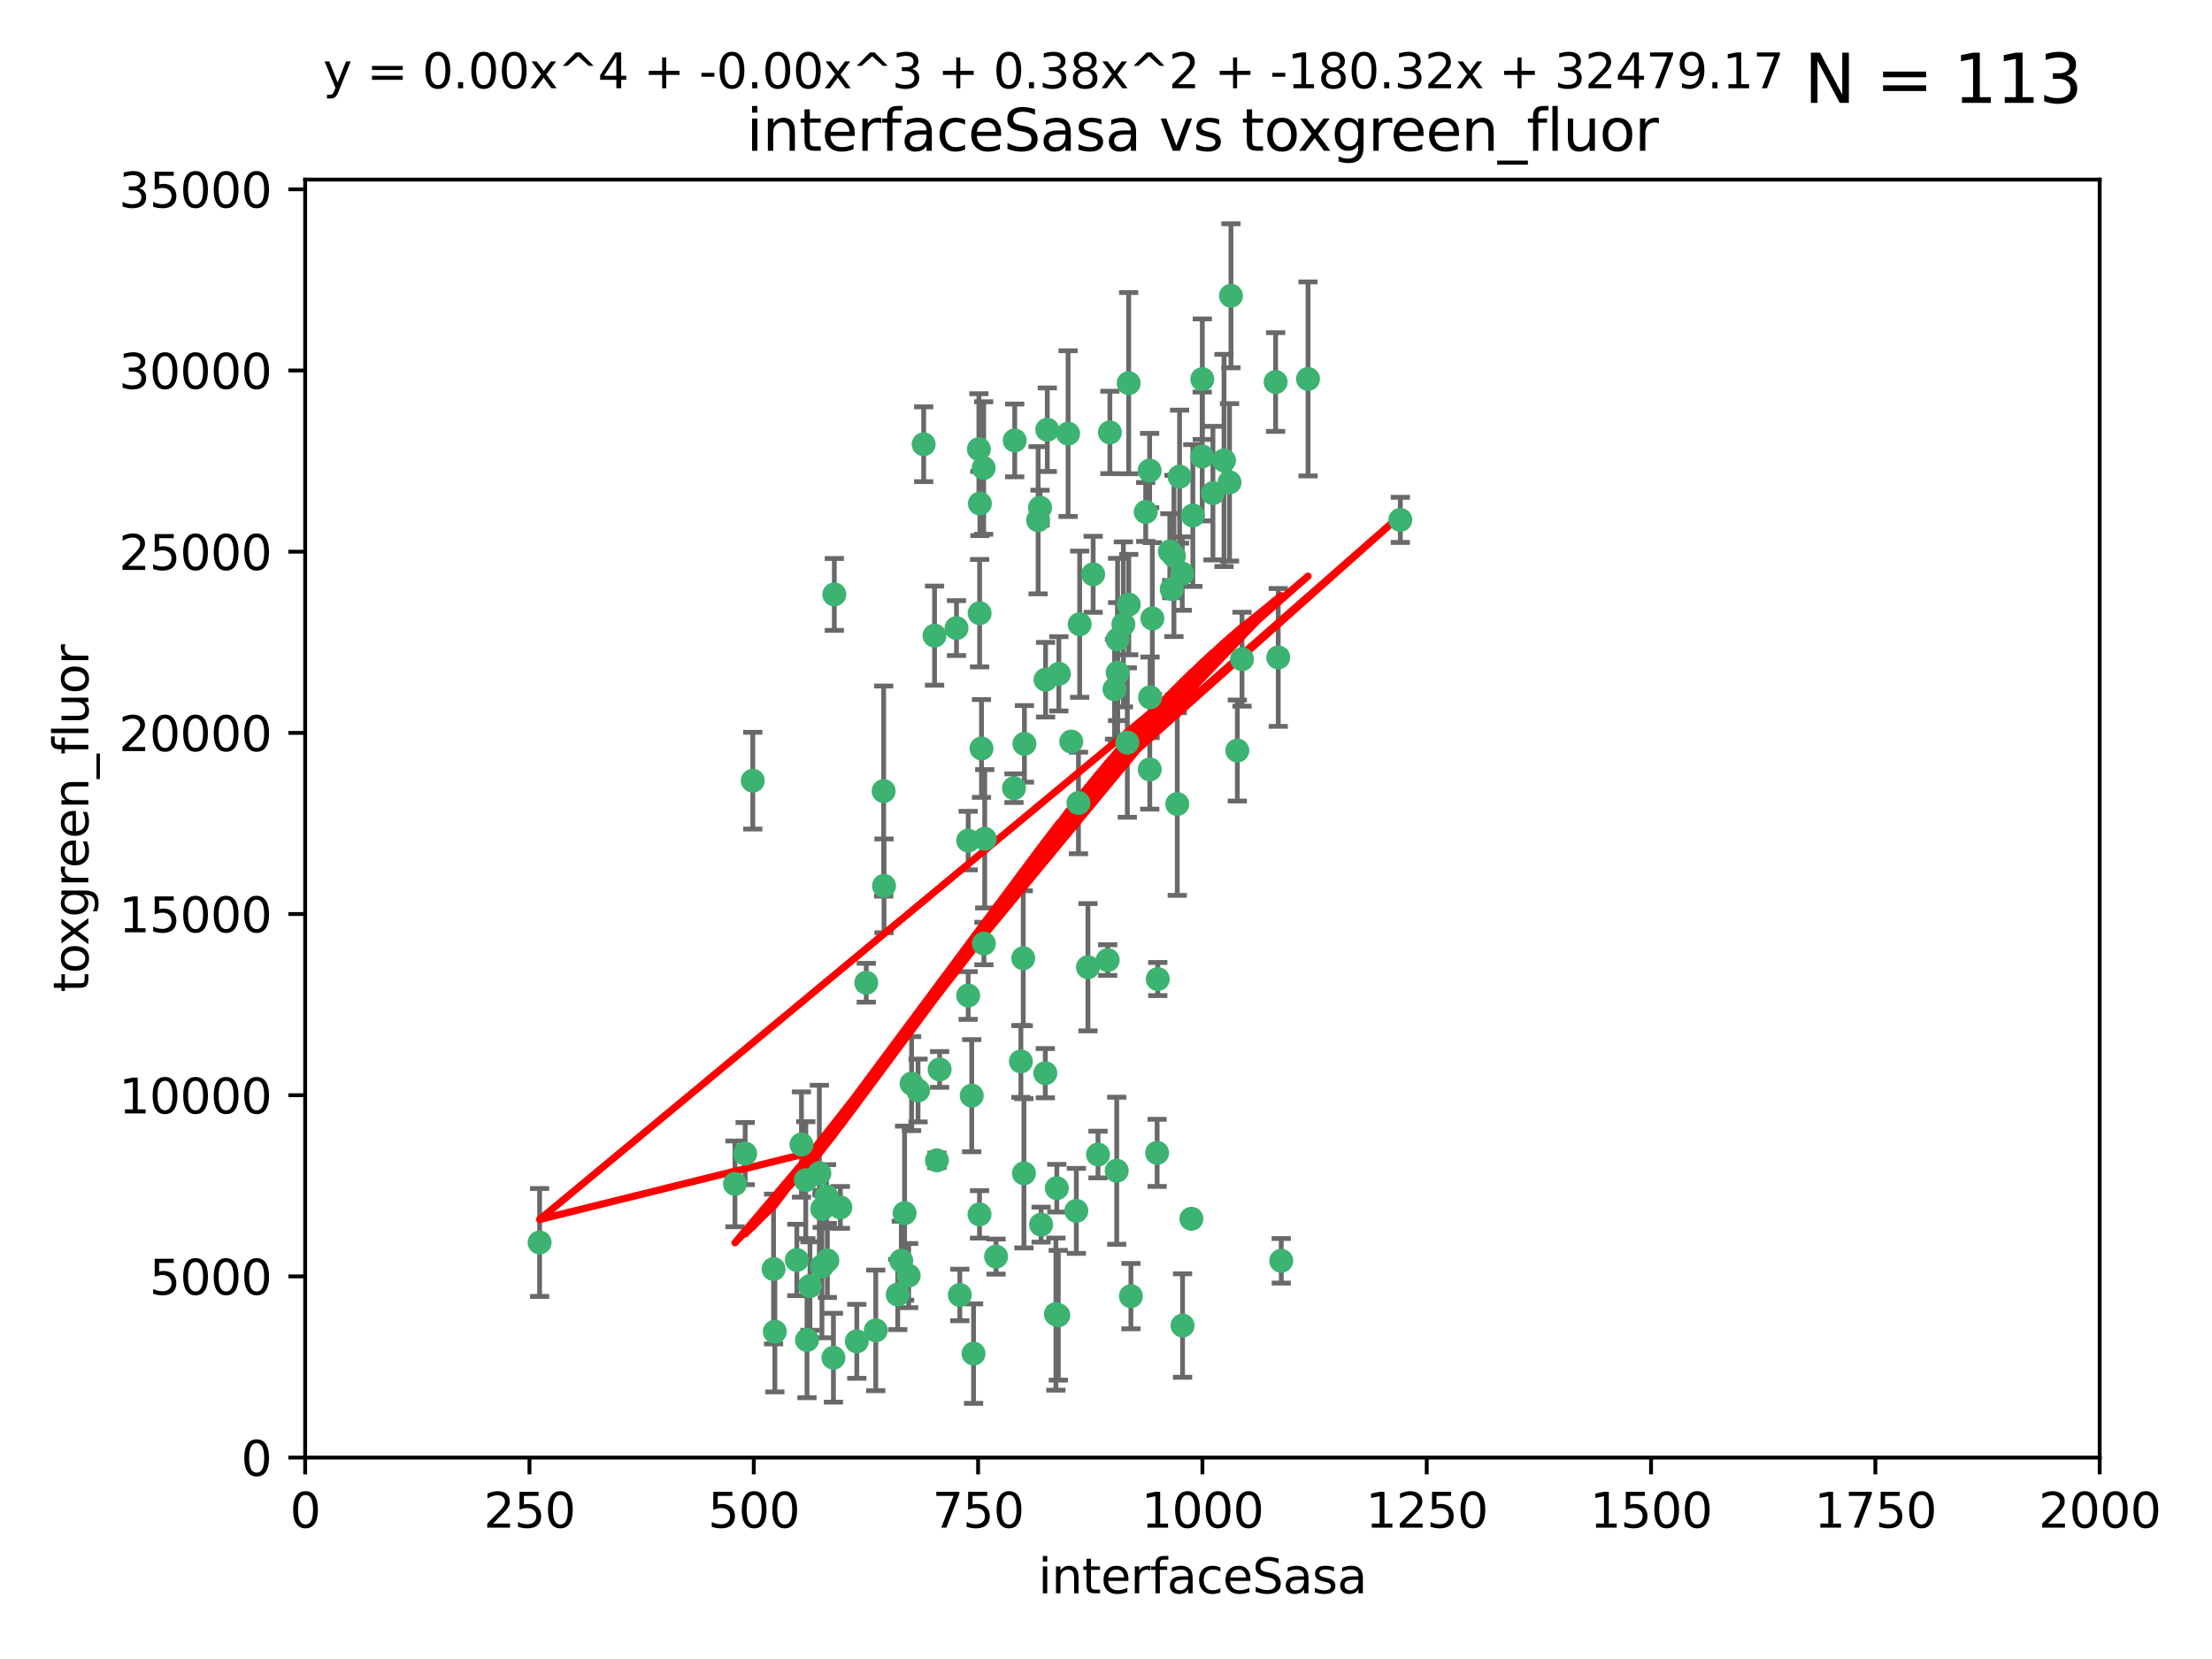 <?xml version="1.0" encoding="utf-8" standalone="no"?>
<!DOCTYPE svg PUBLIC "-//W3C//DTD SVG 1.1//EN"
  "http://www.w3.org/Graphics/SVG/1.1/DTD/svg11.dtd">
<svg xmlns:xlink="http://www.w3.org/1999/xlink" width="460.8pt" height="345.6pt" viewBox="0 0 460.8 345.6" xmlns="http://www.w3.org/2000/svg" version="1.1">
 <defs>
  <style type="text/css">*{stroke-linejoin: round; stroke-linecap: butt}</style>
 </defs>
 <g id="figure_1">
  <g id="patch_1">
   <path d="M 0 345.6 
L 460.8 345.6 
L 460.8 0 
L 0 0 
z
" style="fill: #ffffff"/>
  </g>
  <g id="axes_1">
   <g id="patch_2">
    <path d="M 63.571 303.64 
L 437.4 303.64 
L 437.4 37.411 
L 63.571 37.411 
z
" style="fill: #ffffff"/>
   </g>
   <g id="PathCollection_1">
    <defs>
     <path id="m03ece454e1" d="M 0 1.118 
C 0.297 1.118 0.581 1 0.791 0.791 
C 1 0.581 1.118 0.297 1.118 0 
C 1.118 -0.297 1 -0.581 0.791 -0.791 
C 0.581 -1 0.297 -1.118 0 -1.118 
C -0.297 -1.118 -0.581 -1 -0.791 -0.791 
C -1 -0.581 -1.118 -0.297 -1.118 0 
C -1.118 0.297 -1 0.581 -0.791 0.791 
C -0.581 1 -0.297 1.118 0 1.118 
z
" style="stroke: #3cb371"/>
    </defs>
    <g clip-path="url(#paab850ba78)">
     <use xlink:href="#m03ece454e1" x="243.693" y="114.876" style="fill: #3cb371; stroke: #3cb371"/>
     <use xlink:href="#m03ece454e1" x="272.484" y="78.941" style="fill: #3cb371; stroke: #3cb371"/>
     <use xlink:href="#m03ece454e1" x="239.489" y="98.026" style="fill: #3cb371; stroke: #3cb371"/>
     <use xlink:href="#m03ece454e1" x="250.437" y="95.094" style="fill: #3cb371; stroke: #3cb371"/>
     <use xlink:href="#m03ece454e1" x="266.28" y="136.954" style="fill: #3cb371; stroke: #3cb371"/>
     <use xlink:href="#m03ece454e1" x="218.168" y="89.516" style="fill: #3cb371; stroke: #3cb371"/>
     <use xlink:href="#m03ece454e1" x="265.738" y="79.578" style="fill: #3cb371; stroke: #3cb371"/>
     <use xlink:href="#m03ece454e1" x="254.987" y="95.918" style="fill: #3cb371; stroke: #3cb371"/>
     <use xlink:href="#m03ece454e1" x="246.284" y="119.488" style="fill: #3cb371; stroke: #3cb371"/>
     <use xlink:href="#m03ece454e1" x="252.676" y="102.727" style="fill: #3cb371; stroke: #3cb371"/>
     <use xlink:href="#m03ece454e1" x="244.553" y="115.814" style="fill: #3cb371; stroke: #3cb371"/>
     <use xlink:href="#m03ece454e1" x="240.054" y="128.839" style="fill: #3cb371; stroke: #3cb371"/>
     <use xlink:href="#m03ece454e1" x="258.734" y="137.321" style="fill: #3cb371; stroke: #3cb371"/>
     <use xlink:href="#m03ece454e1" x="256.134" y="100.483" style="fill: #3cb371; stroke: #3cb371"/>
     <use xlink:href="#m03ece454e1" x="211.385" y="91.754" style="fill: #3cb371; stroke: #3cb371"/>
     <use xlink:href="#m03ece454e1" x="235.142" y="125.947" style="fill: #3cb371; stroke: #3cb371"/>
     <use xlink:href="#m03ece454e1" x="234.02" y="130.067" style="fill: #3cb371; stroke: #3cb371"/>
     <use xlink:href="#m03ece454e1" x="223.161" y="154.483" style="fill: #3cb371; stroke: #3cb371"/>
     <use xlink:href="#m03ece454e1" x="248.491" y="107.386" style="fill: #3cb371; stroke: #3cb371"/>
     <use xlink:href="#m03ece454e1" x="238.669" y="106.653" style="fill: #3cb371; stroke: #3cb371"/>
     <use xlink:href="#m03ece454e1" x="227.725" y="119.635" style="fill: #3cb371; stroke: #3cb371"/>
     <use xlink:href="#m03ece454e1" x="235.125" y="79.819" style="fill: #3cb371; stroke: #3cb371"/>
     <use xlink:href="#m03ece454e1" x="244.091" y="122.72" style="fill: #3cb371; stroke: #3cb371"/>
     <use xlink:href="#m03ece454e1" x="241.185" y="203.953" style="fill: #3cb371; stroke: #3cb371"/>
     <use xlink:href="#m03ece454e1" x="231.211" y="90.084" style="fill: #3cb371; stroke: #3cb371"/>
     <use xlink:href="#m03ece454e1" x="213.404" y="154.954" style="fill: #3cb371; stroke: #3cb371"/>
     <use xlink:href="#m03ece454e1" x="204.131" y="104.896" style="fill: #3cb371; stroke: #3cb371"/>
     <use xlink:href="#m03ece454e1" x="245.731" y="99.298" style="fill: #3cb371; stroke: #3cb371"/>
     <use xlink:href="#m03ece454e1" x="257.757" y="156.348" style="fill: #3cb371; stroke: #3cb371"/>
     <use xlink:href="#m03ece454e1" x="266.908" y="262.649" style="fill: #3cb371; stroke: #3cb371"/>
     <use xlink:href="#m03ece454e1" x="216.658" y="105.756" style="fill: #3cb371; stroke: #3cb371"/>
     <use xlink:href="#m03ece454e1" x="204.916" y="97.498" style="fill: #3cb371; stroke: #3cb371"/>
     <use xlink:href="#m03ece454e1" x="192.417" y="92.545" style="fill: #3cb371; stroke: #3cb371"/>
     <use xlink:href="#m03ece454e1" x="222.501" y="90.332" style="fill: #3cb371; stroke: #3cb371"/>
     <use xlink:href="#m03ece454e1" x="291.711" y="108.301" style="fill: #3cb371; stroke: #3cb371"/>
     <use xlink:href="#m03ece454e1" x="224.916" y="130.038" style="fill: #3cb371; stroke: #3cb371"/>
     <use xlink:href="#m03ece454e1" x="230.751" y="200.005" style="fill: #3cb371; stroke: #3cb371"/>
     <use xlink:href="#m03ece454e1" x="250.465" y="78.988" style="fill: #3cb371; stroke: #3cb371"/>
     <use xlink:href="#m03ece454e1" x="199.256" y="130.84" style="fill: #3cb371; stroke: #3cb371"/>
     <use xlink:href="#m03ece454e1" x="204.462" y="155.918" style="fill: #3cb371; stroke: #3cb371"/>
     <use xlink:href="#m03ece454e1" x="201.688" y="207.381" style="fill: #3cb371; stroke: #3cb371"/>
     <use xlink:href="#m03ece454e1" x="216.882" y="255.109" style="fill: #3cb371; stroke: #3cb371"/>
     <use xlink:href="#m03ece454e1" x="213.159" y="199.62" style="fill: #3cb371; stroke: #3cb371"/>
     <use xlink:href="#m03ece454e1" x="216.26" y="108.373" style="fill: #3cb371; stroke: #3cb371"/>
     <use xlink:href="#m03ece454e1" x="220.577" y="140.37" style="fill: #3cb371; stroke: #3cb371"/>
     <use xlink:href="#m03ece454e1" x="203.92" y="93.572" style="fill: #3cb371; stroke: #3cb371"/>
     <use xlink:href="#m03ece454e1" x="204.073" y="127.738" style="fill: #3cb371; stroke: #3cb371"/>
     <use xlink:href="#m03ece454e1" x="224.662" y="167.27" style="fill: #3cb371; stroke: #3cb371"/>
     <use xlink:href="#m03ece454e1" x="239.579" y="145.262" style="fill: #3cb371; stroke: #3cb371"/>
     <use xlink:href="#m03ece454e1" x="232.833" y="140.122" style="fill: #3cb371; stroke: #3cb371"/>
     <use xlink:href="#m03ece454e1" x="232.635" y="243.887" style="fill: #3cb371; stroke: #3cb371"/>
     <use xlink:href="#m03ece454e1" x="235.59" y="270.01" style="fill: #3cb371; stroke: #3cb371"/>
     <use xlink:href="#m03ece454e1" x="256.433" y="61.614" style="fill: #3cb371; stroke: #3cb371"/>
     <use xlink:href="#m03ece454e1" x="194.686" y="132.411" style="fill: #3cb371; stroke: #3cb371"/>
     <use xlink:href="#m03ece454e1" x="246.349" y="276.134" style="fill: #3cb371; stroke: #3cb371"/>
     <use xlink:href="#m03ece454e1" x="248.185" y="253.893" style="fill: #3cb371; stroke: #3cb371"/>
     <use xlink:href="#m03ece454e1" x="220.157" y="247.522" style="fill: #3cb371; stroke: #3cb371"/>
     <use xlink:href="#m03ece454e1" x="180.458" y="204.723" style="fill: #3cb371; stroke: #3cb371"/>
     <use xlink:href="#m03ece454e1" x="211.23" y="164.19" style="fill: #3cb371; stroke: #3cb371"/>
     <use xlink:href="#m03ece454e1" x="232.811" y="133.213" style="fill: #3cb371; stroke: #3cb371"/>
     <use xlink:href="#m03ece454e1" x="202.811" y="281.982" style="fill: #3cb371; stroke: #3cb371"/>
     <use xlink:href="#m03ece454e1" x="239.516" y="160.289" style="fill: #3cb371; stroke: #3cb371"/>
     <use xlink:href="#m03ece454e1" x="204.964" y="196.552" style="fill: #3cb371; stroke: #3cb371"/>
     <use xlink:href="#m03ece454e1" x="219.963" y="273.75" style="fill: #3cb371; stroke: #3cb371"/>
     <use xlink:href="#m03ece454e1" x="189.899" y="225.734" style="fill: #3cb371; stroke: #3cb371"/>
     <use xlink:href="#m03ece454e1" x="212.669" y="221.118" style="fill: #3cb371; stroke: #3cb371"/>
     <use xlink:href="#m03ece454e1" x="205.136" y="174.728" style="fill: #3cb371; stroke: #3cb371"/>
     <use xlink:href="#m03ece454e1" x="213.303" y="244.424" style="fill: #3cb371; stroke: #3cb371"/>
     <use xlink:href="#m03ece454e1" x="161.148" y="264.357" style="fill: #3cb371; stroke: #3cb371"/>
     <use xlink:href="#m03ece454e1" x="217.815" y="141.593" style="fill: #3cb371; stroke: #3cb371"/>
     <use xlink:href="#m03ece454e1" x="201.69" y="175.112" style="fill: #3cb371; stroke: #3cb371"/>
     <use xlink:href="#m03ece454e1" x="199.948" y="269.764" style="fill: #3cb371; stroke: #3cb371"/>
     <use xlink:href="#m03ece454e1" x="234.846" y="154.686" style="fill: #3cb371; stroke: #3cb371"/>
     <use xlink:href="#m03ece454e1" x="175.066" y="251.524" style="fill: #3cb371; stroke: #3cb371"/>
     <use xlink:href="#m03ece454e1" x="184.082" y="164.794" style="fill: #3cb371; stroke: #3cb371"/>
     <use xlink:href="#m03ece454e1" x="207.501" y="261.772" style="fill: #3cb371; stroke: #3cb371"/>
     <use xlink:href="#m03ece454e1" x="187.755" y="262.628" style="fill: #3cb371; stroke: #3cb371"/>
     <use xlink:href="#m03ece454e1" x="172.357" y="262.571" style="fill: #3cb371; stroke: #3cb371"/>
     <use xlink:href="#m03ece454e1" x="165.991" y="262.474" style="fill: #3cb371; stroke: #3cb371"/>
     <use xlink:href="#m03ece454e1" x="232.174" y="143.576" style="fill: #3cb371; stroke: #3cb371"/>
     <use xlink:href="#m03ece454e1" x="167.858" y="245.856" style="fill: #3cb371; stroke: #3cb371"/>
     <use xlink:href="#m03ece454e1" x="166.957" y="238.42" style="fill: #3cb371; stroke: #3cb371"/>
     <use xlink:href="#m03ece454e1" x="224.222" y="252.246" style="fill: #3cb371; stroke: #3cb371"/>
     <use xlink:href="#m03ece454e1" x="228.736" y="240.511" style="fill: #3cb371; stroke: #3cb371"/>
     <use xlink:href="#m03ece454e1" x="241.052" y="240.162" style="fill: #3cb371; stroke: #3cb371"/>
     <use xlink:href="#m03ece454e1" x="112.41" y="258.827" style="fill: #3cb371; stroke: #3cb371"/>
     <use xlink:href="#m03ece454e1" x="171.281" y="251.838" style="fill: #3cb371; stroke: #3cb371"/>
     <use xlink:href="#m03ece454e1" x="178.488" y="279.423" style="fill: #3cb371; stroke: #3cb371"/>
     <use xlink:href="#m03ece454e1" x="156.817" y="162.629" style="fill: #3cb371; stroke: #3cb371"/>
     <use xlink:href="#m03ece454e1" x="245.245" y="167.495" style="fill: #3cb371; stroke: #3cb371"/>
     <use xlink:href="#m03ece454e1" x="188.445" y="252.723" style="fill: #3cb371; stroke: #3cb371"/>
     <use xlink:href="#m03ece454e1" x="217.757" y="223.562" style="fill: #3cb371; stroke: #3cb371"/>
     <use xlink:href="#m03ece454e1" x="170.686" y="244.428" style="fill: #3cb371; stroke: #3cb371"/>
     <use xlink:href="#m03ece454e1" x="173.619" y="282.837" style="fill: #3cb371; stroke: #3cb371"/>
     <use xlink:href="#m03ece454e1" x="172.183" y="249.211" style="fill: #3cb371; stroke: #3cb371"/>
     <use xlink:href="#m03ece454e1" x="191.245" y="227.169" style="fill: #3cb371; stroke: #3cb371"/>
     <use xlink:href="#m03ece454e1" x="220.46" y="273.991" style="fill: #3cb371; stroke: #3cb371"/>
     <use xlink:href="#m03ece454e1" x="173.806" y="123.828" style="fill: #3cb371; stroke: #3cb371"/>
     <use xlink:href="#m03ece454e1" x="155.238" y="240.314" style="fill: #3cb371; stroke: #3cb371"/>
     <use xlink:href="#m03ece454e1" x="161.415" y="277.409" style="fill: #3cb371; stroke: #3cb371"/>
     <use xlink:href="#m03ece454e1" x="195.181" y="241.718" style="fill: #3cb371; stroke: #3cb371"/>
     <use xlink:href="#m03ece454e1" x="168.116" y="279.141" style="fill: #3cb371; stroke: #3cb371"/>
     <use xlink:href="#m03ece454e1" x="204.052" y="252.978" style="fill: #3cb371; stroke: #3cb371"/>
     <use xlink:href="#m03ece454e1" x="187.013" y="269.669" style="fill: #3cb371; stroke: #3cb371"/>
     <use xlink:href="#m03ece454e1" x="195.744" y="222.785" style="fill: #3cb371; stroke: #3cb371"/>
     <use xlink:href="#m03ece454e1" x="189.29" y="265.728" style="fill: #3cb371; stroke: #3cb371"/>
     <use xlink:href="#m03ece454e1" x="182.439" y="277.145" style="fill: #3cb371; stroke: #3cb371"/>
     <use xlink:href="#m03ece454e1" x="226.639" y="201.488" style="fill: #3cb371; stroke: #3cb371"/>
     <use xlink:href="#m03ece454e1" x="171.225" y="263.81" style="fill: #3cb371; stroke: #3cb371"/>
     <use xlink:href="#m03ece454e1" x="184.157" y="184.534" style="fill: #3cb371; stroke: #3cb371"/>
     <use xlink:href="#m03ece454e1" x="153.109" y="246.624" style="fill: #3cb371; stroke: #3cb371"/>
     <use xlink:href="#m03ece454e1" x="168.733" y="267.91" style="fill: #3cb371; stroke: #3cb371"/>
     <use xlink:href="#m03ece454e1" x="202.428" y="228.248" style="fill: #3cb371; stroke: #3cb371"/>
    </g>
   </g>
   <g id="matplotlib.axis_1">
    <g id="xtick_1">
     <g id="line2d_1">
      <defs>
       <path id="mebf4dcd5fb" d="M 0 0 
L 0 3.5 
" style="stroke: #000000; stroke-width: 0.8"/>
      </defs>
      <g>
       <use xlink:href="#mebf4dcd5fb" x="63.571" y="303.64" style="stroke: #000000; stroke-width: 0.8"/>
      </g>
     </g>
     <g id="text_1">
      <!-- 0 -->
      <g transform="translate(60.39 318.238)scale(0.1 -0.1)">
       <defs>
        <path id="DejaVuSans-30" d="M 2034 4250 
Q 1547 4250 1301 3770 
Q 1056 3291 1056 2328 
Q 1056 1369 1301 889 
Q 1547 409 2034 409 
Q 2525 409 2770 889 
Q 3016 1369 3016 2328 
Q 3016 3291 2770 3770 
Q 2525 4250 2034 4250 
z
M 2034 4750 
Q 2819 4750 3233 4129 
Q 3647 3509 3647 2328 
Q 3647 1150 3233 529 
Q 2819 -91 2034 -91 
Q 1250 -91 836 529 
Q 422 1150 422 2328 
Q 422 3509 836 4129 
Q 1250 4750 2034 4750 
z
" transform="scale(0.016)"/>
       </defs>
       <use xlink:href="#DejaVuSans-30"/>
      </g>
     </g>
    </g>
    <g id="xtick_2">
     <g id="line2d_2">
      <g>
       <use xlink:href="#mebf4dcd5fb" x="110.3" y="303.64" style="stroke: #000000; stroke-width: 0.8"/>
      </g>
     </g>
     <g id="text_2">
      <!-- 250 -->
      <g transform="translate(100.756 318.238)scale(0.1 -0.1)">
       <defs>
        <path id="DejaVuSans-32" d="M 1228 531 
L 3431 531 
L 3431 0 
L 469 0 
L 469 531 
Q 828 903 1448 1529 
Q 2069 2156 2228 2338 
Q 2531 2678 2651 2914 
Q 2772 3150 2772 3378 
Q 2772 3750 2511 3984 
Q 2250 4219 1831 4219 
Q 1534 4219 1204 4116 
Q 875 4013 500 3803 
L 500 4441 
Q 881 4594 1212 4672 
Q 1544 4750 1819 4750 
Q 2544 4750 2975 4387 
Q 3406 4025 3406 3419 
Q 3406 3131 3298 2873 
Q 3191 2616 2906 2266 
Q 2828 2175 2409 1742 
Q 1991 1309 1228 531 
z
" transform="scale(0.016)"/>
        <path id="DejaVuSans-35" d="M 691 4666 
L 3169 4666 
L 3169 4134 
L 1269 4134 
L 1269 2991 
Q 1406 3038 1543 3061 
Q 1681 3084 1819 3084 
Q 2600 3084 3056 2656 
Q 3513 2228 3513 1497 
Q 3513 744 3044 326 
Q 2575 -91 1722 -91 
Q 1428 -91 1123 -41 
Q 819 9 494 109 
L 494 744 
Q 775 591 1075 516 
Q 1375 441 1709 441 
Q 2250 441 2565 725 
Q 2881 1009 2881 1497 
Q 2881 1984 2565 2268 
Q 2250 2553 1709 2553 
Q 1456 2553 1204 2497 
Q 953 2441 691 2322 
L 691 4666 
z
" transform="scale(0.016)"/>
       </defs>
       <use xlink:href="#DejaVuSans-32"/>
       <use xlink:href="#DejaVuSans-35" x="63.623"/>
       <use xlink:href="#DejaVuSans-30" x="127.246"/>
      </g>
     </g>
    </g>
    <g id="xtick_3">
     <g id="line2d_3">
      <g>
       <use xlink:href="#mebf4dcd5fb" x="157.028" y="303.64" style="stroke: #000000; stroke-width: 0.8"/>
      </g>
     </g>
     <g id="text_3">
      <!-- 500 -->
      <g transform="translate(147.485 318.238)scale(0.1 -0.1)">
       <use xlink:href="#DejaVuSans-35"/>
       <use xlink:href="#DejaVuSans-30" x="63.623"/>
       <use xlink:href="#DejaVuSans-30" x="127.246"/>
      </g>
     </g>
    </g>
    <g id="xtick_4">
     <g id="line2d_4">
      <g>
       <use xlink:href="#mebf4dcd5fb" x="203.757" y="303.64" style="stroke: #000000; stroke-width: 0.8"/>
      </g>
     </g>
     <g id="text_4">
      <!-- 750 -->
      <g transform="translate(194.213 318.238)scale(0.1 -0.1)">
       <defs>
        <path id="DejaVuSans-37" d="M 525 4666 
L 3525 4666 
L 3525 4397 
L 1831 0 
L 1172 0 
L 2766 4134 
L 525 4134 
L 525 4666 
z
" transform="scale(0.016)"/>
       </defs>
       <use xlink:href="#DejaVuSans-37"/>
       <use xlink:href="#DejaVuSans-35" x="63.623"/>
       <use xlink:href="#DejaVuSans-30" x="127.246"/>
      </g>
     </g>
    </g>
    <g id="xtick_5">
     <g id="line2d_5">
      <g>
       <use xlink:href="#mebf4dcd5fb" x="250.486" y="303.64" style="stroke: #000000; stroke-width: 0.8"/>
      </g>
     </g>
     <g id="text_5">
      <!-- 1000 -->
      <g transform="translate(237.761 318.238)scale(0.1 -0.1)">
       <defs>
        <path id="DejaVuSans-31" d="M 794 531 
L 1825 531 
L 1825 4091 
L 703 3866 
L 703 4441 
L 1819 4666 
L 2450 4666 
L 2450 531 
L 3481 531 
L 3481 0 
L 794 0 
L 794 531 
z
" transform="scale(0.016)"/>
       </defs>
       <use xlink:href="#DejaVuSans-31"/>
       <use xlink:href="#DejaVuSans-30" x="63.623"/>
       <use xlink:href="#DejaVuSans-30" x="127.246"/>
       <use xlink:href="#DejaVuSans-30" x="190.869"/>
      </g>
     </g>
    </g>
    <g id="xtick_6">
     <g id="line2d_6">
      <g>
       <use xlink:href="#mebf4dcd5fb" x="297.214" y="303.64" style="stroke: #000000; stroke-width: 0.8"/>
      </g>
     </g>
     <g id="text_6">
      <!-- 1250 -->
      <g transform="translate(284.489 318.238)scale(0.1 -0.1)">
       <use xlink:href="#DejaVuSans-31"/>
       <use xlink:href="#DejaVuSans-32" x="63.623"/>
       <use xlink:href="#DejaVuSans-35" x="127.246"/>
       <use xlink:href="#DejaVuSans-30" x="190.869"/>
      </g>
     </g>
    </g>
    <g id="xtick_7">
     <g id="line2d_7">
      <g>
       <use xlink:href="#mebf4dcd5fb" x="343.943" y="303.64" style="stroke: #000000; stroke-width: 0.8"/>
      </g>
     </g>
     <g id="text_7">
      <!-- 1500 -->
      <g transform="translate(331.218 318.238)scale(0.1 -0.1)">
       <use xlink:href="#DejaVuSans-31"/>
       <use xlink:href="#DejaVuSans-35" x="63.623"/>
       <use xlink:href="#DejaVuSans-30" x="127.246"/>
       <use xlink:href="#DejaVuSans-30" x="190.869"/>
      </g>
     </g>
    </g>
    <g id="xtick_8">
     <g id="line2d_8">
      <g>
       <use xlink:href="#mebf4dcd5fb" x="390.671" y="303.64" style="stroke: #000000; stroke-width: 0.8"/>
      </g>
     </g>
     <g id="text_8">
      <!-- 1750 -->
      <g transform="translate(377.946 318.238)scale(0.1 -0.1)">
       <use xlink:href="#DejaVuSans-31"/>
       <use xlink:href="#DejaVuSans-37" x="63.623"/>
       <use xlink:href="#DejaVuSans-35" x="127.246"/>
       <use xlink:href="#DejaVuSans-30" x="190.869"/>
      </g>
     </g>
    </g>
    <g id="xtick_9">
     <g id="line2d_9">
      <g>
       <use xlink:href="#mebf4dcd5fb" x="437.4" y="303.64" style="stroke: #000000; stroke-width: 0.8"/>
      </g>
     </g>
     <g id="text_9">
      <!-- 2000 -->
      <g transform="translate(424.675 318.238)scale(0.1 -0.1)">
       <use xlink:href="#DejaVuSans-32"/>
       <use xlink:href="#DejaVuSans-30" x="63.623"/>
       <use xlink:href="#DejaVuSans-30" x="127.246"/>
       <use xlink:href="#DejaVuSans-30" x="190.869"/>
      </g>
     </g>
    </g>
    <g id="text_10">
     <!-- interfaceSasa -->
     <g transform="translate(216.279 331.917)scale(0.1 -0.1)">
      <defs>
       <path id="DejaVuSans-69" d="M 603 3500 
L 1178 3500 
L 1178 0 
L 603 0 
L 603 3500 
z
M 603 4863 
L 1178 4863 
L 1178 4134 
L 603 4134 
L 603 4863 
z
" transform="scale(0.016)"/>
       <path id="DejaVuSans-6e" d="M 3513 2113 
L 3513 0 
L 2938 0 
L 2938 2094 
Q 2938 2591 2744 2837 
Q 2550 3084 2163 3084 
Q 1697 3084 1428 2787 
Q 1159 2491 1159 1978 
L 1159 0 
L 581 0 
L 581 3500 
L 1159 3500 
L 1159 2956 
Q 1366 3272 1645 3428 
Q 1925 3584 2291 3584 
Q 2894 3584 3203 3211 
Q 3513 2838 3513 2113 
z
" transform="scale(0.016)"/>
       <path id="DejaVuSans-74" d="M 1172 4494 
L 1172 3500 
L 2356 3500 
L 2356 3053 
L 1172 3053 
L 1172 1153 
Q 1172 725 1289 603 
Q 1406 481 1766 481 
L 2356 481 
L 2356 0 
L 1766 0 
Q 1100 0 847 248 
Q 594 497 594 1153 
L 594 3053 
L 172 3053 
L 172 3500 
L 594 3500 
L 594 4494 
L 1172 4494 
z
" transform="scale(0.016)"/>
       <path id="DejaVuSans-65" d="M 3597 1894 
L 3597 1613 
L 953 1613 
Q 991 1019 1311 708 
Q 1631 397 2203 397 
Q 2534 397 2845 478 
Q 3156 559 3463 722 
L 3463 178 
Q 3153 47 2828 -22 
Q 2503 -91 2169 -91 
Q 1331 -91 842 396 
Q 353 884 353 1716 
Q 353 2575 817 3079 
Q 1281 3584 2069 3584 
Q 2775 3584 3186 3129 
Q 3597 2675 3597 1894 
z
M 3022 2063 
Q 3016 2534 2758 2815 
Q 2500 3097 2075 3097 
Q 1594 3097 1305 2825 
Q 1016 2553 972 2059 
L 3022 2063 
z
" transform="scale(0.016)"/>
       <path id="DejaVuSans-72" d="M 2631 2963 
Q 2534 3019 2420 3045 
Q 2306 3072 2169 3072 
Q 1681 3072 1420 2755 
Q 1159 2438 1159 1844 
L 1159 0 
L 581 0 
L 581 3500 
L 1159 3500 
L 1159 2956 
Q 1341 3275 1631 3429 
Q 1922 3584 2338 3584 
Q 2397 3584 2469 3576 
Q 2541 3569 2628 3553 
L 2631 2963 
z
" transform="scale(0.016)"/>
       <path id="DejaVuSans-66" d="M 2375 4863 
L 2375 4384 
L 1825 4384 
Q 1516 4384 1395 4259 
Q 1275 4134 1275 3809 
L 1275 3500 
L 2222 3500 
L 2222 3053 
L 1275 3053 
L 1275 0 
L 697 0 
L 697 3053 
L 147 3053 
L 147 3500 
L 697 3500 
L 697 3744 
Q 697 4328 969 4595 
Q 1241 4863 1831 4863 
L 2375 4863 
z
" transform="scale(0.016)"/>
       <path id="DejaVuSans-61" d="M 2194 1759 
Q 1497 1759 1228 1600 
Q 959 1441 959 1056 
Q 959 750 1161 570 
Q 1363 391 1709 391 
Q 2188 391 2477 730 
Q 2766 1069 2766 1631 
L 2766 1759 
L 2194 1759 
z
M 3341 1997 
L 3341 0 
L 2766 0 
L 2766 531 
Q 2569 213 2275 61 
Q 1981 -91 1556 -91 
Q 1019 -91 701 211 
Q 384 513 384 1019 
Q 384 1609 779 1909 
Q 1175 2209 1959 2209 
L 2766 2209 
L 2766 2266 
Q 2766 2663 2505 2880 
Q 2244 3097 1772 3097 
Q 1472 3097 1187 3025 
Q 903 2953 641 2809 
L 641 3341 
Q 956 3463 1253 3523 
Q 1550 3584 1831 3584 
Q 2591 3584 2966 3190 
Q 3341 2797 3341 1997 
z
" transform="scale(0.016)"/>
       <path id="DejaVuSans-63" d="M 3122 3366 
L 3122 2828 
Q 2878 2963 2633 3030 
Q 2388 3097 2138 3097 
Q 1578 3097 1268 2742 
Q 959 2388 959 1747 
Q 959 1106 1268 751 
Q 1578 397 2138 397 
Q 2388 397 2633 464 
Q 2878 531 3122 666 
L 3122 134 
Q 2881 22 2623 -34 
Q 2366 -91 2075 -91 
Q 1284 -91 818 406 
Q 353 903 353 1747 
Q 353 2603 823 3093 
Q 1294 3584 2113 3584 
Q 2378 3584 2631 3529 
Q 2884 3475 3122 3366 
z
" transform="scale(0.016)"/>
       <path id="DejaVuSans-53" d="M 3425 4513 
L 3425 3897 
Q 3066 4069 2747 4153 
Q 2428 4238 2131 4238 
Q 1616 4238 1336 4038 
Q 1056 3838 1056 3469 
Q 1056 3159 1242 3001 
Q 1428 2844 1947 2747 
L 2328 2669 
Q 3034 2534 3370 2195 
Q 3706 1856 3706 1288 
Q 3706 609 3251 259 
Q 2797 -91 1919 -91 
Q 1588 -91 1214 -16 
Q 841 59 441 206 
L 441 856 
Q 825 641 1194 531 
Q 1563 422 1919 422 
Q 2459 422 2753 634 
Q 3047 847 3047 1241 
Q 3047 1584 2836 1778 
Q 2625 1972 2144 2069 
L 1759 2144 
Q 1053 2284 737 2584 
Q 422 2884 422 3419 
Q 422 4038 858 4394 
Q 1294 4750 2059 4750 
Q 2388 4750 2728 4690 
Q 3069 4631 3425 4513 
z
" transform="scale(0.016)"/>
       <path id="DejaVuSans-73" d="M 2834 3397 
L 2834 2853 
Q 2591 2978 2328 3040 
Q 2066 3103 1784 3103 
Q 1356 3103 1142 2972 
Q 928 2841 928 2578 
Q 928 2378 1081 2264 
Q 1234 2150 1697 2047 
L 1894 2003 
Q 2506 1872 2764 1633 
Q 3022 1394 3022 966 
Q 3022 478 2636 193 
Q 2250 -91 1575 -91 
Q 1294 -91 989 -36 
Q 684 19 347 128 
L 347 722 
Q 666 556 975 473 
Q 1284 391 1588 391 
Q 1994 391 2212 530 
Q 2431 669 2431 922 
Q 2431 1156 2273 1281 
Q 2116 1406 1581 1522 
L 1381 1569 
Q 847 1681 609 1914 
Q 372 2147 372 2553 
Q 372 3047 722 3315 
Q 1072 3584 1716 3584 
Q 2034 3584 2315 3537 
Q 2597 3491 2834 3397 
z
" transform="scale(0.016)"/>
      </defs>
      <use xlink:href="#DejaVuSans-69"/>
      <use xlink:href="#DejaVuSans-6e" x="27.783"/>
      <use xlink:href="#DejaVuSans-74" x="91.162"/>
      <use xlink:href="#DejaVuSans-65" x="130.371"/>
      <use xlink:href="#DejaVuSans-72" x="191.895"/>
      <use xlink:href="#DejaVuSans-66" x="233.008"/>
      <use xlink:href="#DejaVuSans-61" x="268.213"/>
      <use xlink:href="#DejaVuSans-63" x="329.492"/>
      <use xlink:href="#DejaVuSans-65" x="384.473"/>
      <use xlink:href="#DejaVuSans-53" x="445.996"/>
      <use xlink:href="#DejaVuSans-61" x="509.473"/>
      <use xlink:href="#DejaVuSans-73" x="570.752"/>
      <use xlink:href="#DejaVuSans-61" x="622.852"/>
     </g>
    </g>
   </g>
   <g id="matplotlib.axis_2">
    <g id="ytick_1">
     <g id="line2d_10">
      <defs>
       <path id="mf8ddeddeb8" d="M 0 0 
L -3.5 0 
" style="stroke: #000000; stroke-width: 0.8"/>
      </defs>
      <g>
       <use xlink:href="#mf8ddeddeb8" x="63.571" y="303.64" style="stroke: #000000; stroke-width: 0.8"/>
      </g>
     </g>
     <g id="text_11">
      <!-- 0 -->
      <g transform="translate(50.209 307.439)scale(0.1 -0.1)">
       <use xlink:href="#DejaVuSans-30"/>
      </g>
     </g>
    </g>
    <g id="ytick_2">
     <g id="line2d_11">
      <g>
       <use xlink:href="#mf8ddeddeb8" x="63.571" y="265.897" style="stroke: #000000; stroke-width: 0.8"/>
      </g>
     </g>
     <g id="text_12">
      <!-- 5000 -->
      <g transform="translate(31.121 269.696)scale(0.1 -0.1)">
       <use xlink:href="#DejaVuSans-35"/>
       <use xlink:href="#DejaVuSans-30" x="63.623"/>
       <use xlink:href="#DejaVuSans-30" x="127.246"/>
       <use xlink:href="#DejaVuSans-30" x="190.869"/>
      </g>
     </g>
    </g>
    <g id="ytick_3">
     <g id="line2d_12">
      <g>
       <use xlink:href="#mf8ddeddeb8" x="63.571" y="228.154" style="stroke: #000000; stroke-width: 0.8"/>
      </g>
     </g>
     <g id="text_13">
      <!-- 10000 -->
      <g transform="translate(24.759 231.953)scale(0.1 -0.1)">
       <use xlink:href="#DejaVuSans-31"/>
       <use xlink:href="#DejaVuSans-30" x="63.623"/>
       <use xlink:href="#DejaVuSans-30" x="127.246"/>
       <use xlink:href="#DejaVuSans-30" x="190.869"/>
       <use xlink:href="#DejaVuSans-30" x="254.492"/>
      </g>
     </g>
    </g>
    <g id="ytick_4">
     <g id="line2d_13">
      <g>
       <use xlink:href="#mf8ddeddeb8" x="63.571" y="190.411" style="stroke: #000000; stroke-width: 0.8"/>
      </g>
     </g>
     <g id="text_14">
      <!-- 15000 -->
      <g transform="translate(24.759 194.21)scale(0.1 -0.1)">
       <use xlink:href="#DejaVuSans-31"/>
       <use xlink:href="#DejaVuSans-35" x="63.623"/>
       <use xlink:href="#DejaVuSans-30" x="127.246"/>
       <use xlink:href="#DejaVuSans-30" x="190.869"/>
       <use xlink:href="#DejaVuSans-30" x="254.492"/>
      </g>
     </g>
    </g>
    <g id="ytick_5">
     <g id="line2d_14">
      <g>
       <use xlink:href="#mf8ddeddeb8" x="63.571" y="152.668" style="stroke: #000000; stroke-width: 0.8"/>
      </g>
     </g>
     <g id="text_15">
      <!-- 20000 -->
      <g transform="translate(24.759 156.467)scale(0.1 -0.1)">
       <use xlink:href="#DejaVuSans-32"/>
       <use xlink:href="#DejaVuSans-30" x="63.623"/>
       <use xlink:href="#DejaVuSans-30" x="127.246"/>
       <use xlink:href="#DejaVuSans-30" x="190.869"/>
       <use xlink:href="#DejaVuSans-30" x="254.492"/>
      </g>
     </g>
    </g>
    <g id="ytick_6">
     <g id="line2d_15">
      <g>
       <use xlink:href="#mf8ddeddeb8" x="63.571" y="114.925" style="stroke: #000000; stroke-width: 0.8"/>
      </g>
     </g>
     <g id="text_16">
      <!-- 25000 -->
      <g transform="translate(24.759 118.724)scale(0.1 -0.1)">
       <use xlink:href="#DejaVuSans-32"/>
       <use xlink:href="#DejaVuSans-35" x="63.623"/>
       <use xlink:href="#DejaVuSans-30" x="127.246"/>
       <use xlink:href="#DejaVuSans-30" x="190.869"/>
       <use xlink:href="#DejaVuSans-30" x="254.492"/>
      </g>
     </g>
    </g>
    <g id="ytick_7">
     <g id="line2d_16">
      <g>
       <use xlink:href="#mf8ddeddeb8" x="63.571" y="77.181" style="stroke: #000000; stroke-width: 0.8"/>
      </g>
     </g>
     <g id="text_17">
      <!-- 30000 -->
      <g transform="translate(24.759 80.981)scale(0.1 -0.1)">
       <defs>
        <path id="DejaVuSans-33" d="M 2597 2516 
Q 3050 2419 3304 2112 
Q 3559 1806 3559 1356 
Q 3559 666 3084 287 
Q 2609 -91 1734 -91 
Q 1441 -91 1130 -33 
Q 819 25 488 141 
L 488 750 
Q 750 597 1062 519 
Q 1375 441 1716 441 
Q 2309 441 2620 675 
Q 2931 909 2931 1356 
Q 2931 1769 2642 2001 
Q 2353 2234 1838 2234 
L 1294 2234 
L 1294 2753 
L 1863 2753 
Q 2328 2753 2575 2939 
Q 2822 3125 2822 3475 
Q 2822 3834 2567 4026 
Q 2313 4219 1838 4219 
Q 1578 4219 1281 4162 
Q 984 4106 628 3988 
L 628 4550 
Q 988 4650 1302 4700 
Q 1616 4750 1894 4750 
Q 2613 4750 3031 4423 
Q 3450 4097 3450 3541 
Q 3450 3153 3228 2886 
Q 3006 2619 2597 2516 
z
" transform="scale(0.016)"/>
       </defs>
       <use xlink:href="#DejaVuSans-33"/>
       <use xlink:href="#DejaVuSans-30" x="63.623"/>
       <use xlink:href="#DejaVuSans-30" x="127.246"/>
       <use xlink:href="#DejaVuSans-30" x="190.869"/>
       <use xlink:href="#DejaVuSans-30" x="254.492"/>
      </g>
     </g>
    </g>
    <g id="ytick_8">
     <g id="line2d_17">
      <g>
       <use xlink:href="#mf8ddeddeb8" x="63.571" y="39.438" style="stroke: #000000; stroke-width: 0.8"/>
      </g>
     </g>
     <g id="text_18">
      <!-- 35000 -->
      <g transform="translate(24.759 43.238)scale(0.1 -0.1)">
       <use xlink:href="#DejaVuSans-33"/>
       <use xlink:href="#DejaVuSans-35" x="63.623"/>
       <use xlink:href="#DejaVuSans-30" x="127.246"/>
       <use xlink:href="#DejaVuSans-30" x="190.869"/>
       <use xlink:href="#DejaVuSans-30" x="254.492"/>
      </g>
     </g>
    </g>
    <g id="text_19">
     <!-- toxgreen_fluor -->
     <g transform="translate(18.401 206.72)rotate(-90)scale(0.1 -0.1)">
      <defs>
       <path id="DejaVuSans-6f" d="M 1959 3097 
Q 1497 3097 1228 2736 
Q 959 2375 959 1747 
Q 959 1119 1226 758 
Q 1494 397 1959 397 
Q 2419 397 2687 759 
Q 2956 1122 2956 1747 
Q 2956 2369 2687 2733 
Q 2419 3097 1959 3097 
z
M 1959 3584 
Q 2709 3584 3137 3096 
Q 3566 2609 3566 1747 
Q 3566 888 3137 398 
Q 2709 -91 1959 -91 
Q 1206 -91 779 398 
Q 353 888 353 1747 
Q 353 2609 779 3096 
Q 1206 3584 1959 3584 
z
" transform="scale(0.016)"/>
       <path id="DejaVuSans-78" d="M 3513 3500 
L 2247 1797 
L 3578 0 
L 2900 0 
L 1881 1375 
L 863 0 
L 184 0 
L 1544 1831 
L 300 3500 
L 978 3500 
L 1906 2253 
L 2834 3500 
L 3513 3500 
z
" transform="scale(0.016)"/>
       <path id="DejaVuSans-67" d="M 2906 1791 
Q 2906 2416 2648 2759 
Q 2391 3103 1925 3103 
Q 1463 3103 1205 2759 
Q 947 2416 947 1791 
Q 947 1169 1205 825 
Q 1463 481 1925 481 
Q 2391 481 2648 825 
Q 2906 1169 2906 1791 
z
M 3481 434 
Q 3481 -459 3084 -895 
Q 2688 -1331 1869 -1331 
Q 1566 -1331 1297 -1286 
Q 1028 -1241 775 -1147 
L 775 -588 
Q 1028 -725 1275 -790 
Q 1522 -856 1778 -856 
Q 2344 -856 2625 -561 
Q 2906 -266 2906 331 
L 2906 616 
Q 2728 306 2450 153 
Q 2172 0 1784 0 
Q 1141 0 747 490 
Q 353 981 353 1791 
Q 353 2603 747 3093 
Q 1141 3584 1784 3584 
Q 2172 3584 2450 3431 
Q 2728 3278 2906 2969 
L 2906 3500 
L 3481 3500 
L 3481 434 
z
" transform="scale(0.016)"/>
       <path id="DejaVuSans-5f" d="M 3263 -1063 
L 3263 -1509 
L -63 -1509 
L -63 -1063 
L 3263 -1063 
z
" transform="scale(0.016)"/>
       <path id="DejaVuSans-6c" d="M 603 4863 
L 1178 4863 
L 1178 0 
L 603 0 
L 603 4863 
z
" transform="scale(0.016)"/>
       <path id="DejaVuSans-75" d="M 544 1381 
L 544 3500 
L 1119 3500 
L 1119 1403 
Q 1119 906 1312 657 
Q 1506 409 1894 409 
Q 2359 409 2629 706 
Q 2900 1003 2900 1516 
L 2900 3500 
L 3475 3500 
L 3475 0 
L 2900 0 
L 2900 538 
Q 2691 219 2414 64 
Q 2138 -91 1772 -91 
Q 1169 -91 856 284 
Q 544 659 544 1381 
z
M 1991 3584 
L 1991 3584 
z
" transform="scale(0.016)"/>
      </defs>
      <use xlink:href="#DejaVuSans-74"/>
      <use xlink:href="#DejaVuSans-6f" x="39.209"/>
      <use xlink:href="#DejaVuSans-78" x="97.266"/>
      <use xlink:href="#DejaVuSans-67" x="156.445"/>
      <use xlink:href="#DejaVuSans-72" x="219.922"/>
      <use xlink:href="#DejaVuSans-65" x="258.785"/>
      <use xlink:href="#DejaVuSans-65" x="320.309"/>
      <use xlink:href="#DejaVuSans-6e" x="381.832"/>
      <use xlink:href="#DejaVuSans-5f" x="445.211"/>
      <use xlink:href="#DejaVuSans-66" x="495.211"/>
      <use xlink:href="#DejaVuSans-6c" x="530.416"/>
      <use xlink:href="#DejaVuSans-75" x="558.199"/>
      <use xlink:href="#DejaVuSans-6f" x="621.578"/>
      <use xlink:href="#DejaVuSans-72" x="682.76"/>
     </g>
    </g>
   </g>
   <g id="LineCollection_1">
    <path d="M 243.693 122.737 
L 243.693 107.014 
" clip-path="url(#paab850ba78)" style="fill: none; stroke: #696969"/>
    <path d="M 272.484 99.149 
L 272.484 58.733 
" clip-path="url(#paab850ba78)" style="fill: none; stroke: #696969"/>
    <path d="M 239.489 105.772 
L 239.489 90.281 
" clip-path="url(#paab850ba78)" style="fill: none; stroke: #696969"/>
    <path d="M 250.437 108.514 
L 250.437 81.675 
" clip-path="url(#paab850ba78)" style="fill: none; stroke: #696969"/>
    <path d="M 266.28 151.309 
L 266.28 122.599 
" clip-path="url(#paab850ba78)" style="fill: none; stroke: #696969"/>
    <path d="M 218.168 98.217 
L 218.168 80.815 
" clip-path="url(#paab850ba78)" style="fill: none; stroke: #696969"/>
    <path d="M 265.738 89.863 
L 265.738 69.294 
" clip-path="url(#paab850ba78)" style="fill: none; stroke: #696969"/>
    <path d="M 254.987 118.013 
L 254.987 73.824 
" clip-path="url(#paab850ba78)" style="fill: none; stroke: #696969"/>
    <path d="M 246.284 127.133 
L 246.284 111.844 
" clip-path="url(#paab850ba78)" style="fill: none; stroke: #696969"/>
    <path d="M 252.676 116.638 
L 252.676 88.815 
" clip-path="url(#paab850ba78)" style="fill: none; stroke: #696969"/>
    <path d="M 244.553 132.604 
L 244.553 99.024 
" clip-path="url(#paab850ba78)" style="fill: none; stroke: #696969"/>
    <path d="M 240.054 144.637 
L 240.054 113.041 
" clip-path="url(#paab850ba78)" style="fill: none; stroke: #696969"/>
    <path d="M 258.734 147.102 
L 258.734 127.541 
" clip-path="url(#paab850ba78)" style="fill: none; stroke: #696969"/>
    <path d="M 256.134 116.878 
L 256.134 84.088 
" clip-path="url(#paab850ba78)" style="fill: none; stroke: #696969"/>
    <path d="M 211.385 99.334 
L 211.385 84.174 
" clip-path="url(#paab850ba78)" style="fill: none; stroke: #696969"/>
    <path d="M 235.142 136.397 
L 235.142 115.497 
" clip-path="url(#paab850ba78)" style="fill: none; stroke: #696969"/>
    <path d="M 234.02 147.25 
L 234.02 112.885 
" clip-path="url(#paab850ba78)" style="fill: none; stroke: #696969"/>
    <path d="M 223.161 155.048 
L 223.161 153.918 
" clip-path="url(#paab850ba78)" style="fill: none; stroke: #696969"/>
    <path d="M 248.491 122.155 
L 248.491 92.617 
" clip-path="url(#paab850ba78)" style="fill: none; stroke: #696969"/>
    <path d="M 238.669 112.792 
L 238.669 100.514 
" clip-path="url(#paab850ba78)" style="fill: none; stroke: #696969"/>
    <path d="M 227.725 127.554 
L 227.725 111.717 
" clip-path="url(#paab850ba78)" style="fill: none; stroke: #696969"/>
    <path d="M 235.125 98.693 
L 235.125 60.945 
" clip-path="url(#paab850ba78)" style="fill: none; stroke: #696969"/>
    <path d="M 244.091 124.514 
L 244.091 120.926 
" clip-path="url(#paab850ba78)" style="fill: none; stroke: #696969"/>
    <path d="M 241.185 207.405 
L 241.185 200.501 
" clip-path="url(#paab850ba78)" style="fill: none; stroke: #696969"/>
    <path d="M 231.211 98.668 
L 231.211 81.501 
" clip-path="url(#paab850ba78)" style="fill: none; stroke: #696969"/>
    <path d="M 213.404 162.929 
L 213.404 146.979 
" clip-path="url(#paab850ba78)" style="fill: none; stroke: #696969"/>
    <path d="M 204.131 111.578 
L 204.131 98.214 
" clip-path="url(#paab850ba78)" style="fill: none; stroke: #696969"/>
    <path d="M 245.731 113.157 
L 245.731 85.439 
" clip-path="url(#paab850ba78)" style="fill: none; stroke: #696969"/>
    <path d="M 257.757 166.868 
L 257.757 145.829 
" clip-path="url(#paab850ba78)" style="fill: none; stroke: #696969"/>
    <path d="M 266.908 267.29 
L 266.908 258.008 
" clip-path="url(#paab850ba78)" style="fill: none; stroke: #696969"/>
    <path d="M 216.658 109.392 
L 216.658 102.12 
" clip-path="url(#paab850ba78)" style="fill: none; stroke: #696969"/>
    <path d="M 204.916 111.302 
L 204.916 83.693 
" clip-path="url(#paab850ba78)" style="fill: none; stroke: #696969"/>
    <path d="M 192.417 100.341 
L 192.417 84.749 
" clip-path="url(#paab850ba78)" style="fill: none; stroke: #696969"/>
    <path d="M 222.501 107.592 
L 222.501 73.071 
" clip-path="url(#paab850ba78)" style="fill: none; stroke: #696969"/>
    <path d="M 291.711 113.001 
L 291.711 103.601 
" clip-path="url(#paab850ba78)" style="fill: none; stroke: #696969"/>
    <path d="M 224.916 145.27 
L 224.916 114.805 
" clip-path="url(#paab850ba78)" style="fill: none; stroke: #696969"/>
    <path d="M 230.751 203.204 
L 230.751 196.806 
" clip-path="url(#paab850ba78)" style="fill: none; stroke: #696969"/>
    <path d="M 250.465 91.541 
L 250.465 66.434 
" clip-path="url(#paab850ba78)" style="fill: none; stroke: #696969"/>
    <path d="M 199.256 136.561 
L 199.256 125.12 
" clip-path="url(#paab850ba78)" style="fill: none; stroke: #696969"/>
    <path d="M 204.462 166.104 
L 204.462 145.732 
" clip-path="url(#paab850ba78)" style="fill: none; stroke: #696969"/>
    <path d="M 201.688 212.35 
L 201.688 202.411 
" clip-path="url(#paab850ba78)" style="fill: none; stroke: #696969"/>
    <path d="M 216.882 258.755 
L 216.882 251.464 
" clip-path="url(#paab850ba78)" style="fill: none; stroke: #696969"/>
    <path d="M 213.159 213.675 
L 213.159 185.565 
" clip-path="url(#paab850ba78)" style="fill: none; stroke: #696969"/>
    <path d="M 216.26 123.707 
L 216.26 93.039 
" clip-path="url(#paab850ba78)" style="fill: none; stroke: #696969"/>
    <path d="M 220.577 148.106 
L 220.577 132.634 
" clip-path="url(#paab850ba78)" style="fill: none; stroke: #696969"/>
    <path d="M 203.92 105.129 
L 203.92 82.016 
" clip-path="url(#paab850ba78)" style="fill: none; stroke: #696969"/>
    <path d="M 204.073 138.926 
L 204.073 116.549 
" clip-path="url(#paab850ba78)" style="fill: none; stroke: #696969"/>
    <path d="M 224.662 177.849 
L 224.662 156.691 
" clip-path="url(#paab850ba78)" style="fill: none; stroke: #696969"/>
    <path d="M 239.579 153.647 
L 239.579 136.877 
" clip-path="url(#paab850ba78)" style="fill: none; stroke: #696969"/>
    <path d="M 232.833 154.719 
L 232.833 125.526 
" clip-path="url(#paab850ba78)" style="fill: none; stroke: #696969"/>
    <path d="M 232.635 259.205 
L 232.635 228.569 
" clip-path="url(#paab850ba78)" style="fill: none; stroke: #696969"/>
    <path d="M 235.59 276.821 
L 235.59 263.199 
" clip-path="url(#paab850ba78)" style="fill: none; stroke: #696969"/>
    <path d="M 256.433 76.614 
L 256.433 46.614 
" clip-path="url(#paab850ba78)" style="fill: none; stroke: #696969"/>
    <path d="M 194.686 142.738 
L 194.686 122.084 
" clip-path="url(#paab850ba78)" style="fill: none; stroke: #696969"/>
    <path d="M 246.349 286.914 
L 246.349 265.354 
" clip-path="url(#paab850ba78)" style="fill: none; stroke: #696969"/>
    <path d="M 248.185 254.845 
L 248.185 252.94 
" clip-path="url(#paab850ba78)" style="fill: none; stroke: #696969"/>
    <path d="M 220.157 252.489 
L 220.157 242.555 
" clip-path="url(#paab850ba78)" style="fill: none; stroke: #696969"/>
    <path d="M 180.458 208.763 
L 180.458 200.682 
" clip-path="url(#paab850ba78)" style="fill: none; stroke: #696969"/>
    <path d="M 211.23 167.175 
L 211.23 161.206 
" clip-path="url(#paab850ba78)" style="fill: none; stroke: #696969"/>
    <path d="M 232.811 150.11 
L 232.811 116.316 
" clip-path="url(#paab850ba78)" style="fill: none; stroke: #696969"/>
    <path d="M 202.811 292.352 
L 202.811 271.612 
" clip-path="url(#paab850ba78)" style="fill: none; stroke: #696969"/>
    <path d="M 239.516 168.551 
L 239.516 152.026 
" clip-path="url(#paab850ba78)" style="fill: none; stroke: #696969"/>
    <path d="M 204.964 200.974 
L 204.964 192.13 
" clip-path="url(#paab850ba78)" style="fill: none; stroke: #696969"/>
    <path d="M 219.963 289.596 
L 219.963 257.903 
" clip-path="url(#paab850ba78)" style="fill: none; stroke: #696969"/>
    <path d="M 189.899 235.529 
L 189.899 215.939 
" clip-path="url(#paab850ba78)" style="fill: none; stroke: #696969"/>
    <path d="M 212.669 228.596 
L 212.669 213.64 
" clip-path="url(#paab850ba78)" style="fill: none; stroke: #696969"/>
    <path d="M 205.136 189.135 
L 205.136 160.322 
" clip-path="url(#paab850ba78)" style="fill: none; stroke: #696969"/>
    <path d="M 213.303 259.965 
L 213.303 228.883 
" clip-path="url(#paab850ba78)" style="fill: none; stroke: #696969"/>
    <path d="M 161.148 279.964 
L 161.148 248.75 
" clip-path="url(#paab850ba78)" style="fill: none; stroke: #696969"/>
    <path d="M 217.815 149.363 
L 217.815 133.823 
" clip-path="url(#paab850ba78)" style="fill: none; stroke: #696969"/>
    <path d="M 201.69 181.212 
L 201.69 169.013 
" clip-path="url(#paab850ba78)" style="fill: none; stroke: #696969"/>
    <path d="M 199.948 275.127 
L 199.948 264.4 
" clip-path="url(#paab850ba78)" style="fill: none; stroke: #696969"/>
    <path d="M 234.846 170.247 
L 234.846 139.125 
" clip-path="url(#paab850ba78)" style="fill: none; stroke: #696969"/>
    <path d="M 175.066 255.883 
L 175.066 247.164 
" clip-path="url(#paab850ba78)" style="fill: none; stroke: #696969"/>
    <path d="M 184.082 186.68 
L 184.082 142.908 
" clip-path="url(#paab850ba78)" style="fill: none; stroke: #696969"/>
    <path d="M 207.501 265.422 
L 207.501 258.121 
" clip-path="url(#paab850ba78)" style="fill: none; stroke: #696969"/>
    <path d="M 187.755 270.857 
L 187.755 254.399 
" clip-path="url(#paab850ba78)" style="fill: none; stroke: #696969"/>
    <path d="M 172.357 270.288 
L 172.357 254.854 
" clip-path="url(#paab850ba78)" style="fill: none; stroke: #696969"/>
    <path d="M 165.991 269.915 
L 165.991 255.033 
" clip-path="url(#paab850ba78)" style="fill: none; stroke: #696969"/>
    <path d="M 232.174 153.98 
L 232.174 133.171 
" clip-path="url(#paab850ba78)" style="fill: none; stroke: #696969"/>
    <path d="M 167.858 258.035 
L 167.858 233.677 
" clip-path="url(#paab850ba78)" style="fill: none; stroke: #696969"/>
    <path d="M 166.957 249.385 
L 166.957 227.454 
" clip-path="url(#paab850ba78)" style="fill: none; stroke: #696969"/>
    <path d="M 224.222 261.1 
L 224.222 243.393 
" clip-path="url(#paab850ba78)" style="fill: none; stroke: #696969"/>
    <path d="M 228.736 245.375 
L 228.736 235.646 
" clip-path="url(#paab850ba78)" style="fill: none; stroke: #696969"/>
    <path d="M 241.052 247.153 
L 241.052 233.171 
" clip-path="url(#paab850ba78)" style="fill: none; stroke: #696969"/>
    <path d="M 112.41 270.066 
L 112.41 247.588 
" clip-path="url(#paab850ba78)" style="fill: none; stroke: #696969"/>
    <path d="M 171.281 255.685 
L 171.281 247.992 
" clip-path="url(#paab850ba78)" style="fill: none; stroke: #696969"/>
    <path d="M 178.488 287.127 
L 178.488 271.719 
" clip-path="url(#paab850ba78)" style="fill: none; stroke: #696969"/>
    <path d="M 156.817 172.703 
L 156.817 152.555 
" clip-path="url(#paab850ba78)" style="fill: none; stroke: #696969"/>
    <path d="M 245.245 186.519 
L 245.245 148.47 
" clip-path="url(#paab850ba78)" style="fill: none; stroke: #696969"/>
    <path d="M 188.445 270.856 
L 188.445 234.59 
" clip-path="url(#paab850ba78)" style="fill: none; stroke: #696969"/>
    <path d="M 217.757 228.692 
L 217.757 218.432 
" clip-path="url(#paab850ba78)" style="fill: none; stroke: #696969"/>
    <path d="M 170.686 262.775 
L 170.686 226.08 
" clip-path="url(#paab850ba78)" style="fill: none; stroke: #696969"/>
    <path d="M 173.619 292.089 
L 173.619 273.585 
" clip-path="url(#paab850ba78)" style="fill: none; stroke: #696969"/>
    <path d="M 172.183 255.803 
L 172.183 242.62 
" clip-path="url(#paab850ba78)" style="fill: none; stroke: #696969"/>
    <path d="M 191.245 233.713 
L 191.245 220.626 
" clip-path="url(#paab850ba78)" style="fill: none; stroke: #696969"/>
    <path d="M 220.46 287.508 
L 220.46 260.474 
" clip-path="url(#paab850ba78)" style="fill: none; stroke: #696969"/>
    <path d="M 173.806 131.314 
L 173.806 116.343 
" clip-path="url(#paab850ba78)" style="fill: none; stroke: #696969"/>
    <path d="M 155.238 246.787 
L 155.238 233.841 
" clip-path="url(#paab850ba78)" style="fill: none; stroke: #696969"/>
    <path d="M 161.415 289.954 
L 161.415 264.864 
" clip-path="url(#paab850ba78)" style="fill: none; stroke: #696969"/>
    <path d="M 195.181 243.231 
L 195.181 240.205 
" clip-path="url(#paab850ba78)" style="fill: none; stroke: #696969"/>
    <path d="M 168.116 291.163 
L 168.116 267.119 
" clip-path="url(#paab850ba78)" style="fill: none; stroke: #696969"/>
    <path d="M 204.052 257.921 
L 204.052 248.036 
" clip-path="url(#paab850ba78)" style="fill: none; stroke: #696969"/>
    <path d="M 187.013 276.98 
L 187.013 262.359 
" clip-path="url(#paab850ba78)" style="fill: none; stroke: #696969"/>
    <path d="M 195.744 226.514 
L 195.744 219.057 
" clip-path="url(#paab850ba78)" style="fill: none; stroke: #696969"/>
    <path d="M 189.29 272.404 
L 189.29 259.053 
" clip-path="url(#paab850ba78)" style="fill: none; stroke: #696969"/>
    <path d="M 182.439 289.704 
L 182.439 264.587 
" clip-path="url(#paab850ba78)" style="fill: none; stroke: #696969"/>
    <path d="M 226.639 214.744 
L 226.639 188.233 
" clip-path="url(#paab850ba78)" style="fill: none; stroke: #696969"/>
    <path d="M 171.225 278.689 
L 171.225 248.931 
" clip-path="url(#paab850ba78)" style="fill: none; stroke: #696969"/>
    <path d="M 184.157 194.3 
L 184.157 174.769 
" clip-path="url(#paab850ba78)" style="fill: none; stroke: #696969"/>
    <path d="M 153.109 255.558 
L 153.109 237.689 
" clip-path="url(#paab850ba78)" style="fill: none; stroke: #696969"/>
    <path d="M 168.733 277.119 
L 168.733 258.7 
" clip-path="url(#paab850ba78)" style="fill: none; stroke: #696969"/>
    <path d="M 202.428 239.929 
L 202.428 216.567 
" clip-path="url(#paab850ba78)" style="fill: none; stroke: #696969"/>
   </g>
   <g id="line2d_18">
    <defs>
     <path id="m0d77ef938f" d="M 2 0 
L -2 -0 
" style="stroke: #696969"/>
    </defs>
    <g clip-path="url(#paab850ba78)">
     <use xlink:href="#m0d77ef938f" x="243.693" y="122.737" style="fill: #696969; stroke: #696969"/>
     <use xlink:href="#m0d77ef938f" x="272.484" y="99.149" style="fill: #696969; stroke: #696969"/>
     <use xlink:href="#m0d77ef938f" x="239.489" y="105.772" style="fill: #696969; stroke: #696969"/>
     <use xlink:href="#m0d77ef938f" x="250.437" y="108.514" style="fill: #696969; stroke: #696969"/>
     <use xlink:href="#m0d77ef938f" x="266.28" y="151.309" style="fill: #696969; stroke: #696969"/>
     <use xlink:href="#m0d77ef938f" x="218.168" y="98.217" style="fill: #696969; stroke: #696969"/>
     <use xlink:href="#m0d77ef938f" x="265.738" y="89.863" style="fill: #696969; stroke: #696969"/>
     <use xlink:href="#m0d77ef938f" x="254.987" y="118.013" style="fill: #696969; stroke: #696969"/>
     <use xlink:href="#m0d77ef938f" x="246.284" y="127.133" style="fill: #696969; stroke: #696969"/>
     <use xlink:href="#m0d77ef938f" x="252.676" y="116.638" style="fill: #696969; stroke: #696969"/>
     <use xlink:href="#m0d77ef938f" x="244.553" y="132.604" style="fill: #696969; stroke: #696969"/>
     <use xlink:href="#m0d77ef938f" x="240.054" y="144.637" style="fill: #696969; stroke: #696969"/>
     <use xlink:href="#m0d77ef938f" x="258.734" y="147.102" style="fill: #696969; stroke: #696969"/>
     <use xlink:href="#m0d77ef938f" x="256.134" y="116.878" style="fill: #696969; stroke: #696969"/>
     <use xlink:href="#m0d77ef938f" x="211.385" y="99.334" style="fill: #696969; stroke: #696969"/>
     <use xlink:href="#m0d77ef938f" x="235.142" y="136.397" style="fill: #696969; stroke: #696969"/>
     <use xlink:href="#m0d77ef938f" x="234.02" y="147.25" style="fill: #696969; stroke: #696969"/>
     <use xlink:href="#m0d77ef938f" x="223.161" y="155.048" style="fill: #696969; stroke: #696969"/>
     <use xlink:href="#m0d77ef938f" x="248.491" y="122.155" style="fill: #696969; stroke: #696969"/>
     <use xlink:href="#m0d77ef938f" x="238.669" y="112.792" style="fill: #696969; stroke: #696969"/>
     <use xlink:href="#m0d77ef938f" x="227.725" y="127.554" style="fill: #696969; stroke: #696969"/>
     <use xlink:href="#m0d77ef938f" x="235.125" y="98.693" style="fill: #696969; stroke: #696969"/>
     <use xlink:href="#m0d77ef938f" x="244.091" y="124.514" style="fill: #696969; stroke: #696969"/>
     <use xlink:href="#m0d77ef938f" x="241.185" y="207.405" style="fill: #696969; stroke: #696969"/>
     <use xlink:href="#m0d77ef938f" x="231.211" y="98.668" style="fill: #696969; stroke: #696969"/>
     <use xlink:href="#m0d77ef938f" x="213.404" y="162.929" style="fill: #696969; stroke: #696969"/>
     <use xlink:href="#m0d77ef938f" x="204.131" y="111.578" style="fill: #696969; stroke: #696969"/>
     <use xlink:href="#m0d77ef938f" x="245.731" y="113.157" style="fill: #696969; stroke: #696969"/>
     <use xlink:href="#m0d77ef938f" x="257.757" y="166.868" style="fill: #696969; stroke: #696969"/>
     <use xlink:href="#m0d77ef938f" x="266.908" y="267.29" style="fill: #696969; stroke: #696969"/>
     <use xlink:href="#m0d77ef938f" x="216.658" y="109.392" style="fill: #696969; stroke: #696969"/>
     <use xlink:href="#m0d77ef938f" x="204.916" y="111.302" style="fill: #696969; stroke: #696969"/>
     <use xlink:href="#m0d77ef938f" x="192.417" y="100.341" style="fill: #696969; stroke: #696969"/>
     <use xlink:href="#m0d77ef938f" x="222.501" y="107.592" style="fill: #696969; stroke: #696969"/>
     <use xlink:href="#m0d77ef938f" x="291.711" y="113.001" style="fill: #696969; stroke: #696969"/>
     <use xlink:href="#m0d77ef938f" x="224.916" y="145.27" style="fill: #696969; stroke: #696969"/>
     <use xlink:href="#m0d77ef938f" x="230.751" y="203.204" style="fill: #696969; stroke: #696969"/>
     <use xlink:href="#m0d77ef938f" x="250.465" y="91.541" style="fill: #696969; stroke: #696969"/>
     <use xlink:href="#m0d77ef938f" x="199.256" y="136.561" style="fill: #696969; stroke: #696969"/>
     <use xlink:href="#m0d77ef938f" x="204.462" y="166.104" style="fill: #696969; stroke: #696969"/>
     <use xlink:href="#m0d77ef938f" x="201.688" y="212.35" style="fill: #696969; stroke: #696969"/>
     <use xlink:href="#m0d77ef938f" x="216.882" y="258.755" style="fill: #696969; stroke: #696969"/>
     <use xlink:href="#m0d77ef938f" x="213.159" y="213.675" style="fill: #696969; stroke: #696969"/>
     <use xlink:href="#m0d77ef938f" x="216.26" y="123.707" style="fill: #696969; stroke: #696969"/>
     <use xlink:href="#m0d77ef938f" x="220.577" y="148.106" style="fill: #696969; stroke: #696969"/>
     <use xlink:href="#m0d77ef938f" x="203.92" y="105.129" style="fill: #696969; stroke: #696969"/>
     <use xlink:href="#m0d77ef938f" x="204.073" y="138.926" style="fill: #696969; stroke: #696969"/>
     <use xlink:href="#m0d77ef938f" x="224.662" y="177.849" style="fill: #696969; stroke: #696969"/>
     <use xlink:href="#m0d77ef938f" x="239.579" y="153.647" style="fill: #696969; stroke: #696969"/>
     <use xlink:href="#m0d77ef938f" x="232.833" y="154.719" style="fill: #696969; stroke: #696969"/>
     <use xlink:href="#m0d77ef938f" x="232.635" y="259.205" style="fill: #696969; stroke: #696969"/>
     <use xlink:href="#m0d77ef938f" x="235.59" y="276.821" style="fill: #696969; stroke: #696969"/>
     <use xlink:href="#m0d77ef938f" x="256.433" y="76.614" style="fill: #696969; stroke: #696969"/>
     <use xlink:href="#m0d77ef938f" x="194.686" y="142.738" style="fill: #696969; stroke: #696969"/>
     <use xlink:href="#m0d77ef938f" x="246.349" y="286.914" style="fill: #696969; stroke: #696969"/>
     <use xlink:href="#m0d77ef938f" x="248.185" y="254.845" style="fill: #696969; stroke: #696969"/>
     <use xlink:href="#m0d77ef938f" x="220.157" y="252.489" style="fill: #696969; stroke: #696969"/>
     <use xlink:href="#m0d77ef938f" x="180.458" y="208.763" style="fill: #696969; stroke: #696969"/>
     <use xlink:href="#m0d77ef938f" x="211.23" y="167.175" style="fill: #696969; stroke: #696969"/>
     <use xlink:href="#m0d77ef938f" x="232.811" y="150.11" style="fill: #696969; stroke: #696969"/>
     <use xlink:href="#m0d77ef938f" x="202.811" y="292.352" style="fill: #696969; stroke: #696969"/>
     <use xlink:href="#m0d77ef938f" x="239.516" y="168.551" style="fill: #696969; stroke: #696969"/>
     <use xlink:href="#m0d77ef938f" x="204.964" y="200.974" style="fill: #696969; stroke: #696969"/>
     <use xlink:href="#m0d77ef938f" x="219.963" y="289.596" style="fill: #696969; stroke: #696969"/>
     <use xlink:href="#m0d77ef938f" x="189.899" y="235.529" style="fill: #696969; stroke: #696969"/>
     <use xlink:href="#m0d77ef938f" x="212.669" y="228.596" style="fill: #696969; stroke: #696969"/>
     <use xlink:href="#m0d77ef938f" x="205.136" y="189.135" style="fill: #696969; stroke: #696969"/>
     <use xlink:href="#m0d77ef938f" x="213.303" y="259.965" style="fill: #696969; stroke: #696969"/>
     <use xlink:href="#m0d77ef938f" x="161.148" y="279.964" style="fill: #696969; stroke: #696969"/>
     <use xlink:href="#m0d77ef938f" x="217.815" y="149.363" style="fill: #696969; stroke: #696969"/>
     <use xlink:href="#m0d77ef938f" x="201.69" y="181.212" style="fill: #696969; stroke: #696969"/>
     <use xlink:href="#m0d77ef938f" x="199.948" y="275.127" style="fill: #696969; stroke: #696969"/>
     <use xlink:href="#m0d77ef938f" x="234.846" y="170.247" style="fill: #696969; stroke: #696969"/>
     <use xlink:href="#m0d77ef938f" x="175.066" y="255.883" style="fill: #696969; stroke: #696969"/>
     <use xlink:href="#m0d77ef938f" x="184.082" y="186.68" style="fill: #696969; stroke: #696969"/>
     <use xlink:href="#m0d77ef938f" x="207.501" y="265.422" style="fill: #696969; stroke: #696969"/>
     <use xlink:href="#m0d77ef938f" x="187.755" y="270.857" style="fill: #696969; stroke: #696969"/>
     <use xlink:href="#m0d77ef938f" x="172.357" y="270.288" style="fill: #696969; stroke: #696969"/>
     <use xlink:href="#m0d77ef938f" x="165.991" y="269.915" style="fill: #696969; stroke: #696969"/>
     <use xlink:href="#m0d77ef938f" x="232.174" y="153.98" style="fill: #696969; stroke: #696969"/>
     <use xlink:href="#m0d77ef938f" x="167.858" y="258.035" style="fill: #696969; stroke: #696969"/>
     <use xlink:href="#m0d77ef938f" x="166.957" y="249.385" style="fill: #696969; stroke: #696969"/>
     <use xlink:href="#m0d77ef938f" x="224.222" y="261.1" style="fill: #696969; stroke: #696969"/>
     <use xlink:href="#m0d77ef938f" x="228.736" y="245.375" style="fill: #696969; stroke: #696969"/>
     <use xlink:href="#m0d77ef938f" x="241.052" y="247.153" style="fill: #696969; stroke: #696969"/>
     <use xlink:href="#m0d77ef938f" x="112.41" y="270.066" style="fill: #696969; stroke: #696969"/>
     <use xlink:href="#m0d77ef938f" x="171.281" y="255.685" style="fill: #696969; stroke: #696969"/>
     <use xlink:href="#m0d77ef938f" x="178.488" y="287.127" style="fill: #696969; stroke: #696969"/>
     <use xlink:href="#m0d77ef938f" x="156.817" y="172.703" style="fill: #696969; stroke: #696969"/>
     <use xlink:href="#m0d77ef938f" x="245.245" y="186.519" style="fill: #696969; stroke: #696969"/>
     <use xlink:href="#m0d77ef938f" x="188.445" y="270.856" style="fill: #696969; stroke: #696969"/>
     <use xlink:href="#m0d77ef938f" x="217.757" y="228.692" style="fill: #696969; stroke: #696969"/>
     <use xlink:href="#m0d77ef938f" x="170.686" y="262.775" style="fill: #696969; stroke: #696969"/>
     <use xlink:href="#m0d77ef938f" x="173.619" y="292.089" style="fill: #696969; stroke: #696969"/>
     <use xlink:href="#m0d77ef938f" x="172.183" y="255.803" style="fill: #696969; stroke: #696969"/>
     <use xlink:href="#m0d77ef938f" x="191.245" y="233.713" style="fill: #696969; stroke: #696969"/>
     <use xlink:href="#m0d77ef938f" x="220.46" y="287.508" style="fill: #696969; stroke: #696969"/>
     <use xlink:href="#m0d77ef938f" x="173.806" y="131.314" style="fill: #696969; stroke: #696969"/>
     <use xlink:href="#m0d77ef938f" x="155.238" y="246.787" style="fill: #696969; stroke: #696969"/>
     <use xlink:href="#m0d77ef938f" x="161.415" y="289.954" style="fill: #696969; stroke: #696969"/>
     <use xlink:href="#m0d77ef938f" x="195.181" y="243.231" style="fill: #696969; stroke: #696969"/>
     <use xlink:href="#m0d77ef938f" x="168.116" y="291.163" style="fill: #696969; stroke: #696969"/>
     <use xlink:href="#m0d77ef938f" x="204.052" y="257.921" style="fill: #696969; stroke: #696969"/>
     <use xlink:href="#m0d77ef938f" x="187.013" y="276.98" style="fill: #696969; stroke: #696969"/>
     <use xlink:href="#m0d77ef938f" x="195.744" y="226.514" style="fill: #696969; stroke: #696969"/>
     <use xlink:href="#m0d77ef938f" x="189.29" y="272.404" style="fill: #696969; stroke: #696969"/>
     <use xlink:href="#m0d77ef938f" x="182.439" y="289.704" style="fill: #696969; stroke: #696969"/>
     <use xlink:href="#m0d77ef938f" x="226.639" y="214.744" style="fill: #696969; stroke: #696969"/>
     <use xlink:href="#m0d77ef938f" x="171.225" y="278.689" style="fill: #696969; stroke: #696969"/>
     <use xlink:href="#m0d77ef938f" x="184.157" y="194.3" style="fill: #696969; stroke: #696969"/>
     <use xlink:href="#m0d77ef938f" x="153.109" y="255.558" style="fill: #696969; stroke: #696969"/>
     <use xlink:href="#m0d77ef938f" x="168.733" y="277.119" style="fill: #696969; stroke: #696969"/>
     <use xlink:href="#m0d77ef938f" x="202.428" y="239.929" style="fill: #696969; stroke: #696969"/>
    </g>
   </g>
   <g id="line2d_19">
    <g clip-path="url(#paab850ba78)">
     <use xlink:href="#m0d77ef938f" x="243.693" y="107.014" style="fill: #696969; stroke: #696969"/>
     <use xlink:href="#m0d77ef938f" x="272.484" y="58.733" style="fill: #696969; stroke: #696969"/>
     <use xlink:href="#m0d77ef938f" x="239.489" y="90.281" style="fill: #696969; stroke: #696969"/>
     <use xlink:href="#m0d77ef938f" x="250.437" y="81.675" style="fill: #696969; stroke: #696969"/>
     <use xlink:href="#m0d77ef938f" x="266.28" y="122.599" style="fill: #696969; stroke: #696969"/>
     <use xlink:href="#m0d77ef938f" x="218.168" y="80.815" style="fill: #696969; stroke: #696969"/>
     <use xlink:href="#m0d77ef938f" x="265.738" y="69.294" style="fill: #696969; stroke: #696969"/>
     <use xlink:href="#m0d77ef938f" x="254.987" y="73.824" style="fill: #696969; stroke: #696969"/>
     <use xlink:href="#m0d77ef938f" x="246.284" y="111.844" style="fill: #696969; stroke: #696969"/>
     <use xlink:href="#m0d77ef938f" x="252.676" y="88.815" style="fill: #696969; stroke: #696969"/>
     <use xlink:href="#m0d77ef938f" x="244.553" y="99.024" style="fill: #696969; stroke: #696969"/>
     <use xlink:href="#m0d77ef938f" x="240.054" y="113.041" style="fill: #696969; stroke: #696969"/>
     <use xlink:href="#m0d77ef938f" x="258.734" y="127.541" style="fill: #696969; stroke: #696969"/>
     <use xlink:href="#m0d77ef938f" x="256.134" y="84.088" style="fill: #696969; stroke: #696969"/>
     <use xlink:href="#m0d77ef938f" x="211.385" y="84.174" style="fill: #696969; stroke: #696969"/>
     <use xlink:href="#m0d77ef938f" x="235.142" y="115.497" style="fill: #696969; stroke: #696969"/>
     <use xlink:href="#m0d77ef938f" x="234.02" y="112.885" style="fill: #696969; stroke: #696969"/>
     <use xlink:href="#m0d77ef938f" x="223.161" y="153.918" style="fill: #696969; stroke: #696969"/>
     <use xlink:href="#m0d77ef938f" x="248.491" y="92.617" style="fill: #696969; stroke: #696969"/>
     <use xlink:href="#m0d77ef938f" x="238.669" y="100.514" style="fill: #696969; stroke: #696969"/>
     <use xlink:href="#m0d77ef938f" x="227.725" y="111.717" style="fill: #696969; stroke: #696969"/>
     <use xlink:href="#m0d77ef938f" x="235.125" y="60.945" style="fill: #696969; stroke: #696969"/>
     <use xlink:href="#m0d77ef938f" x="244.091" y="120.926" style="fill: #696969; stroke: #696969"/>
     <use xlink:href="#m0d77ef938f" x="241.185" y="200.501" style="fill: #696969; stroke: #696969"/>
     <use xlink:href="#m0d77ef938f" x="231.211" y="81.501" style="fill: #696969; stroke: #696969"/>
     <use xlink:href="#m0d77ef938f" x="213.404" y="146.979" style="fill: #696969; stroke: #696969"/>
     <use xlink:href="#m0d77ef938f" x="204.131" y="98.214" style="fill: #696969; stroke: #696969"/>
     <use xlink:href="#m0d77ef938f" x="245.731" y="85.439" style="fill: #696969; stroke: #696969"/>
     <use xlink:href="#m0d77ef938f" x="257.757" y="145.829" style="fill: #696969; stroke: #696969"/>
     <use xlink:href="#m0d77ef938f" x="266.908" y="258.008" style="fill: #696969; stroke: #696969"/>
     <use xlink:href="#m0d77ef938f" x="216.658" y="102.12" style="fill: #696969; stroke: #696969"/>
     <use xlink:href="#m0d77ef938f" x="204.916" y="83.693" style="fill: #696969; stroke: #696969"/>
     <use xlink:href="#m0d77ef938f" x="192.417" y="84.749" style="fill: #696969; stroke: #696969"/>
     <use xlink:href="#m0d77ef938f" x="222.501" y="73.071" style="fill: #696969; stroke: #696969"/>
     <use xlink:href="#m0d77ef938f" x="291.711" y="103.601" style="fill: #696969; stroke: #696969"/>
     <use xlink:href="#m0d77ef938f" x="224.916" y="114.805" style="fill: #696969; stroke: #696969"/>
     <use xlink:href="#m0d77ef938f" x="230.751" y="196.806" style="fill: #696969; stroke: #696969"/>
     <use xlink:href="#m0d77ef938f" x="250.465" y="66.434" style="fill: #696969; stroke: #696969"/>
     <use xlink:href="#m0d77ef938f" x="199.256" y="125.12" style="fill: #696969; stroke: #696969"/>
     <use xlink:href="#m0d77ef938f" x="204.462" y="145.732" style="fill: #696969; stroke: #696969"/>
     <use xlink:href="#m0d77ef938f" x="201.688" y="202.411" style="fill: #696969; stroke: #696969"/>
     <use xlink:href="#m0d77ef938f" x="216.882" y="251.464" style="fill: #696969; stroke: #696969"/>
     <use xlink:href="#m0d77ef938f" x="213.159" y="185.565" style="fill: #696969; stroke: #696969"/>
     <use xlink:href="#m0d77ef938f" x="216.26" y="93.039" style="fill: #696969; stroke: #696969"/>
     <use xlink:href="#m0d77ef938f" x="220.577" y="132.634" style="fill: #696969; stroke: #696969"/>
     <use xlink:href="#m0d77ef938f" x="203.92" y="82.016" style="fill: #696969; stroke: #696969"/>
     <use xlink:href="#m0d77ef938f" x="204.073" y="116.549" style="fill: #696969; stroke: #696969"/>
     <use xlink:href="#m0d77ef938f" x="224.662" y="156.691" style="fill: #696969; stroke: #696969"/>
     <use xlink:href="#m0d77ef938f" x="239.579" y="136.877" style="fill: #696969; stroke: #696969"/>
     <use xlink:href="#m0d77ef938f" x="232.833" y="125.526" style="fill: #696969; stroke: #696969"/>
     <use xlink:href="#m0d77ef938f" x="232.635" y="228.569" style="fill: #696969; stroke: #696969"/>
     <use xlink:href="#m0d77ef938f" x="235.59" y="263.199" style="fill: #696969; stroke: #696969"/>
     <use xlink:href="#m0d77ef938f" x="256.433" y="46.614" style="fill: #696969; stroke: #696969"/>
     <use xlink:href="#m0d77ef938f" x="194.686" y="122.084" style="fill: #696969; stroke: #696969"/>
     <use xlink:href="#m0d77ef938f" x="246.349" y="265.354" style="fill: #696969; stroke: #696969"/>
     <use xlink:href="#m0d77ef938f" x="248.185" y="252.94" style="fill: #696969; stroke: #696969"/>
     <use xlink:href="#m0d77ef938f" x="220.157" y="242.555" style="fill: #696969; stroke: #696969"/>
     <use xlink:href="#m0d77ef938f" x="180.458" y="200.682" style="fill: #696969; stroke: #696969"/>
     <use xlink:href="#m0d77ef938f" x="211.23" y="161.206" style="fill: #696969; stroke: #696969"/>
     <use xlink:href="#m0d77ef938f" x="232.811" y="116.316" style="fill: #696969; stroke: #696969"/>
     <use xlink:href="#m0d77ef938f" x="202.811" y="271.612" style="fill: #696969; stroke: #696969"/>
     <use xlink:href="#m0d77ef938f" x="239.516" y="152.026" style="fill: #696969; stroke: #696969"/>
     <use xlink:href="#m0d77ef938f" x="204.964" y="192.13" style="fill: #696969; stroke: #696969"/>
     <use xlink:href="#m0d77ef938f" x="219.963" y="257.903" style="fill: #696969; stroke: #696969"/>
     <use xlink:href="#m0d77ef938f" x="189.899" y="215.939" style="fill: #696969; stroke: #696969"/>
     <use xlink:href="#m0d77ef938f" x="212.669" y="213.64" style="fill: #696969; stroke: #696969"/>
     <use xlink:href="#m0d77ef938f" x="205.136" y="160.322" style="fill: #696969; stroke: #696969"/>
     <use xlink:href="#m0d77ef938f" x="213.303" y="228.883" style="fill: #696969; stroke: #696969"/>
     <use xlink:href="#m0d77ef938f" x="161.148" y="248.75" style="fill: #696969; stroke: #696969"/>
     <use xlink:href="#m0d77ef938f" x="217.815" y="133.823" style="fill: #696969; stroke: #696969"/>
     <use xlink:href="#m0d77ef938f" x="201.69" y="169.013" style="fill: #696969; stroke: #696969"/>
     <use xlink:href="#m0d77ef938f" x="199.948" y="264.4" style="fill: #696969; stroke: #696969"/>
     <use xlink:href="#m0d77ef938f" x="234.846" y="139.125" style="fill: #696969; stroke: #696969"/>
     <use xlink:href="#m0d77ef938f" x="175.066" y="247.164" style="fill: #696969; stroke: #696969"/>
     <use xlink:href="#m0d77ef938f" x="184.082" y="142.908" style="fill: #696969; stroke: #696969"/>
     <use xlink:href="#m0d77ef938f" x="207.501" y="258.121" style="fill: #696969; stroke: #696969"/>
     <use xlink:href="#m0d77ef938f" x="187.755" y="254.399" style="fill: #696969; stroke: #696969"/>
     <use xlink:href="#m0d77ef938f" x="172.357" y="254.854" style="fill: #696969; stroke: #696969"/>
     <use xlink:href="#m0d77ef938f" x="165.991" y="255.033" style="fill: #696969; stroke: #696969"/>
     <use xlink:href="#m0d77ef938f" x="232.174" y="133.171" style="fill: #696969; stroke: #696969"/>
     <use xlink:href="#m0d77ef938f" x="167.858" y="233.677" style="fill: #696969; stroke: #696969"/>
     <use xlink:href="#m0d77ef938f" x="166.957" y="227.454" style="fill: #696969; stroke: #696969"/>
     <use xlink:href="#m0d77ef938f" x="224.222" y="243.393" style="fill: #696969; stroke: #696969"/>
     <use xlink:href="#m0d77ef938f" x="228.736" y="235.646" style="fill: #696969; stroke: #696969"/>
     <use xlink:href="#m0d77ef938f" x="241.052" y="233.171" style="fill: #696969; stroke: #696969"/>
     <use xlink:href="#m0d77ef938f" x="112.41" y="247.588" style="fill: #696969; stroke: #696969"/>
     <use xlink:href="#m0d77ef938f" x="171.281" y="247.992" style="fill: #696969; stroke: #696969"/>
     <use xlink:href="#m0d77ef938f" x="178.488" y="271.719" style="fill: #696969; stroke: #696969"/>
     <use xlink:href="#m0d77ef938f" x="156.817" y="152.555" style="fill: #696969; stroke: #696969"/>
     <use xlink:href="#m0d77ef938f" x="245.245" y="148.47" style="fill: #696969; stroke: #696969"/>
     <use xlink:href="#m0d77ef938f" x="188.445" y="234.59" style="fill: #696969; stroke: #696969"/>
     <use xlink:href="#m0d77ef938f" x="217.757" y="218.432" style="fill: #696969; stroke: #696969"/>
     <use xlink:href="#m0d77ef938f" x="170.686" y="226.08" style="fill: #696969; stroke: #696969"/>
     <use xlink:href="#m0d77ef938f" x="173.619" y="273.585" style="fill: #696969; stroke: #696969"/>
     <use xlink:href="#m0d77ef938f" x="172.183" y="242.62" style="fill: #696969; stroke: #696969"/>
     <use xlink:href="#m0d77ef938f" x="191.245" y="220.626" style="fill: #696969; stroke: #696969"/>
     <use xlink:href="#m0d77ef938f" x="220.46" y="260.474" style="fill: #696969; stroke: #696969"/>
     <use xlink:href="#m0d77ef938f" x="173.806" y="116.343" style="fill: #696969; stroke: #696969"/>
     <use xlink:href="#m0d77ef938f" x="155.238" y="233.841" style="fill: #696969; stroke: #696969"/>
     <use xlink:href="#m0d77ef938f" x="161.415" y="264.864" style="fill: #696969; stroke: #696969"/>
     <use xlink:href="#m0d77ef938f" x="195.181" y="240.205" style="fill: #696969; stroke: #696969"/>
     <use xlink:href="#m0d77ef938f" x="168.116" y="267.119" style="fill: #696969; stroke: #696969"/>
     <use xlink:href="#m0d77ef938f" x="204.052" y="248.036" style="fill: #696969; stroke: #696969"/>
     <use xlink:href="#m0d77ef938f" x="187.013" y="262.359" style="fill: #696969; stroke: #696969"/>
     <use xlink:href="#m0d77ef938f" x="195.744" y="219.057" style="fill: #696969; stroke: #696969"/>
     <use xlink:href="#m0d77ef938f" x="189.29" y="259.053" style="fill: #696969; stroke: #696969"/>
     <use xlink:href="#m0d77ef938f" x="182.439" y="264.587" style="fill: #696969; stroke: #696969"/>
     <use xlink:href="#m0d77ef938f" x="226.639" y="188.233" style="fill: #696969; stroke: #696969"/>
     <use xlink:href="#m0d77ef938f" x="171.225" y="248.931" style="fill: #696969; stroke: #696969"/>
     <use xlink:href="#m0d77ef938f" x="184.157" y="174.769" style="fill: #696969; stroke: #696969"/>
     <use xlink:href="#m0d77ef938f" x="153.109" y="237.689" style="fill: #696969; stroke: #696969"/>
     <use xlink:href="#m0d77ef938f" x="168.733" y="258.7" style="fill: #696969; stroke: #696969"/>
     <use xlink:href="#m0d77ef938f" x="202.428" y="216.567" style="fill: #696969; stroke: #696969"/>
    </g>
   </g>
   <g id="line2d_20">
    <path d="M 243.693 144.611 
L 272.484 120.022 
L 239.489 149.021 
L 250.437 137.997 
L 266.28 124.578 
L 218.168 174.632 
L 265.738 124.992 
L 254.987 133.851 
L 246.284 142.003 
L 252.676 135.926 
L 244.553 143.736 
L 240.054 148.416 
L 258.734 130.619 
L 256.134 132.844 
L 211.385 183.749 
L 235.142 153.814 
L 234.02 155.088 
L 223.161 168.186 
L 248.491 139.847 
L 238.669 149.908 
L 227.725 162.518 
L 235.125 153.833 
L 244.091 144.205 
L 241.185 147.216 
L 231.211 158.346 
L 213.404 180.997 
L 204.131 193.853 
L 245.731 142.553 
L 257.757 131.447 
L 266.908 124.101 
L 216.658 176.629 
L 204.916 192.746 
L 192.417 210.561 
L 222.501 169.024 
L 291.711 107.4 
L 224.916 165.98 
L 230.751 158.888 
L 250.465 137.971 
L 199.256 200.778 
L 204.462 193.386 
L 201.688 197.314 
L 216.882 176.331 
L 213.159 181.329 
L 216.26 177.159 
L 220.577 171.491 
L 203.92 194.151 
L 204.073 193.935 
L 224.662 166.297 
L 239.579 148.925 
L 232.833 156.453 
L 232.635 156.683 
L 235.59 153.309 
L 256.433 132.584 
L 194.686 207.315 
L 246.349 141.938 
L 248.185 140.143 
L 220.157 172.035 
L 180.458 227.383 
L 211.23 183.962 
L 232.811 156.479 
L 202.811 195.72 
L 239.516 148.993 
L 204.964 192.678 
L 219.963 172.287 
L 189.899 214.154 
L 212.669 181.995 
L 205.136 192.436 
L 213.303 181.134 
L 161.148 251.268 
L 217.815 175.098 
L 201.69 197.311 
L 199.948 199.791 
L 234.846 154.148 
L 175.066 234.617 
L 184.082 222.369 
L 207.501 189.122 
L 187.755 217.2 
L 172.357 238.117 
L 165.991 245.888 
L 232.174 157.219 
L 167.858 243.684 
L 166.957 244.756 
L 224.222 166.848 
L 228.736 161.293 
L 241.052 147.356 
L 112.41 254.047 
L 171.281 239.479 
L 178.488 230.062 
L 156.817 255.6 
L 245.245 143.039 
L 188.445 216.222 
L 217.757 175.174 
L 170.686 240.224 
L 173.619 236.499 
L 172.183 238.338 
L 191.245 212.236 
L 220.46 171.643 
L 173.806 236.258 
L 155.238 257.053 
L 161.415 250.985 
L 195.181 206.606 
L 168.116 243.374 
L 204.052 193.964 
L 187.013 218.25 
L 195.744 205.8 
L 189.29 215.022 
L 182.439 224.654 
L 226.639 163.846 
L 171.225 239.55 
L 184.157 222.264 
L 153.109 258.892 
L 168.733 242.628 
L 202.428 196.263 
" clip-path="url(#paab850ba78)" style="fill: none; stroke: #ff0000; stroke-width: 1.5; stroke-linecap: square"/>
   </g>
   <g id="line2d_21">
    <defs>
     <path id="mbb96c6ff7b" d="M 0 2 
C 0.53 2 1.039 1.789 1.414 1.414 
C 1.789 1.039 2 0.53 2 0 
C 2 -0.53 1.789 -1.039 1.414 -1.414 
C 1.039 -1.789 0.53 -2 0 -2 
C -0.53 -2 -1.039 -1.789 -1.414 -1.414 
C -1.789 -1.039 -2 -0.53 -2 0 
C -2 0.53 -1.789 1.039 -1.414 1.414 
C -1.039 1.789 -0.53 2 0 2 
z
" style="stroke: #3cb371"/>
    </defs>
    <g clip-path="url(#paab850ba78)">
     <use xlink:href="#mbb96c6ff7b" x="243.693" y="114.876" style="fill: #3cb371; stroke: #3cb371"/>
     <use xlink:href="#mbb96c6ff7b" x="272.484" y="78.941" style="fill: #3cb371; stroke: #3cb371"/>
     <use xlink:href="#mbb96c6ff7b" x="239.489" y="98.026" style="fill: #3cb371; stroke: #3cb371"/>
     <use xlink:href="#mbb96c6ff7b" x="250.437" y="95.094" style="fill: #3cb371; stroke: #3cb371"/>
     <use xlink:href="#mbb96c6ff7b" x="266.28" y="136.954" style="fill: #3cb371; stroke: #3cb371"/>
     <use xlink:href="#mbb96c6ff7b" x="218.168" y="89.516" style="fill: #3cb371; stroke: #3cb371"/>
     <use xlink:href="#mbb96c6ff7b" x="265.738" y="79.578" style="fill: #3cb371; stroke: #3cb371"/>
     <use xlink:href="#mbb96c6ff7b" x="254.987" y="95.918" style="fill: #3cb371; stroke: #3cb371"/>
     <use xlink:href="#mbb96c6ff7b" x="246.284" y="119.488" style="fill: #3cb371; stroke: #3cb371"/>
     <use xlink:href="#mbb96c6ff7b" x="252.676" y="102.727" style="fill: #3cb371; stroke: #3cb371"/>
     <use xlink:href="#mbb96c6ff7b" x="244.553" y="115.814" style="fill: #3cb371; stroke: #3cb371"/>
     <use xlink:href="#mbb96c6ff7b" x="240.054" y="128.839" style="fill: #3cb371; stroke: #3cb371"/>
     <use xlink:href="#mbb96c6ff7b" x="258.734" y="137.321" style="fill: #3cb371; stroke: #3cb371"/>
     <use xlink:href="#mbb96c6ff7b" x="256.134" y="100.483" style="fill: #3cb371; stroke: #3cb371"/>
     <use xlink:href="#mbb96c6ff7b" x="211.385" y="91.754" style="fill: #3cb371; stroke: #3cb371"/>
     <use xlink:href="#mbb96c6ff7b" x="235.142" y="125.947" style="fill: #3cb371; stroke: #3cb371"/>
     <use xlink:href="#mbb96c6ff7b" x="234.02" y="130.067" style="fill: #3cb371; stroke: #3cb371"/>
     <use xlink:href="#mbb96c6ff7b" x="223.161" y="154.483" style="fill: #3cb371; stroke: #3cb371"/>
     <use xlink:href="#mbb96c6ff7b" x="248.491" y="107.386" style="fill: #3cb371; stroke: #3cb371"/>
     <use xlink:href="#mbb96c6ff7b" x="238.669" y="106.653" style="fill: #3cb371; stroke: #3cb371"/>
     <use xlink:href="#mbb96c6ff7b" x="227.725" y="119.635" style="fill: #3cb371; stroke: #3cb371"/>
     <use xlink:href="#mbb96c6ff7b" x="235.125" y="79.819" style="fill: #3cb371; stroke: #3cb371"/>
     <use xlink:href="#mbb96c6ff7b" x="244.091" y="122.72" style="fill: #3cb371; stroke: #3cb371"/>
     <use xlink:href="#mbb96c6ff7b" x="241.185" y="203.953" style="fill: #3cb371; stroke: #3cb371"/>
     <use xlink:href="#mbb96c6ff7b" x="231.211" y="90.084" style="fill: #3cb371; stroke: #3cb371"/>
     <use xlink:href="#mbb96c6ff7b" x="213.404" y="154.954" style="fill: #3cb371; stroke: #3cb371"/>
     <use xlink:href="#mbb96c6ff7b" x="204.131" y="104.896" style="fill: #3cb371; stroke: #3cb371"/>
     <use xlink:href="#mbb96c6ff7b" x="245.731" y="99.298" style="fill: #3cb371; stroke: #3cb371"/>
     <use xlink:href="#mbb96c6ff7b" x="257.757" y="156.348" style="fill: #3cb371; stroke: #3cb371"/>
     <use xlink:href="#mbb96c6ff7b" x="266.908" y="262.649" style="fill: #3cb371; stroke: #3cb371"/>
     <use xlink:href="#mbb96c6ff7b" x="216.658" y="105.756" style="fill: #3cb371; stroke: #3cb371"/>
     <use xlink:href="#mbb96c6ff7b" x="204.916" y="97.498" style="fill: #3cb371; stroke: #3cb371"/>
     <use xlink:href="#mbb96c6ff7b" x="192.417" y="92.545" style="fill: #3cb371; stroke: #3cb371"/>
     <use xlink:href="#mbb96c6ff7b" x="222.501" y="90.332" style="fill: #3cb371; stroke: #3cb371"/>
     <use xlink:href="#mbb96c6ff7b" x="291.711" y="108.301" style="fill: #3cb371; stroke: #3cb371"/>
     <use xlink:href="#mbb96c6ff7b" x="224.916" y="130.038" style="fill: #3cb371; stroke: #3cb371"/>
     <use xlink:href="#mbb96c6ff7b" x="230.751" y="200.005" style="fill: #3cb371; stroke: #3cb371"/>
     <use xlink:href="#mbb96c6ff7b" x="250.465" y="78.988" style="fill: #3cb371; stroke: #3cb371"/>
     <use xlink:href="#mbb96c6ff7b" x="199.256" y="130.84" style="fill: #3cb371; stroke: #3cb371"/>
     <use xlink:href="#mbb96c6ff7b" x="204.462" y="155.918" style="fill: #3cb371; stroke: #3cb371"/>
     <use xlink:href="#mbb96c6ff7b" x="201.688" y="207.381" style="fill: #3cb371; stroke: #3cb371"/>
     <use xlink:href="#mbb96c6ff7b" x="216.882" y="255.109" style="fill: #3cb371; stroke: #3cb371"/>
     <use xlink:href="#mbb96c6ff7b" x="213.159" y="199.62" style="fill: #3cb371; stroke: #3cb371"/>
     <use xlink:href="#mbb96c6ff7b" x="216.26" y="108.373" style="fill: #3cb371; stroke: #3cb371"/>
     <use xlink:href="#mbb96c6ff7b" x="220.577" y="140.37" style="fill: #3cb371; stroke: #3cb371"/>
     <use xlink:href="#mbb96c6ff7b" x="203.92" y="93.572" style="fill: #3cb371; stroke: #3cb371"/>
     <use xlink:href="#mbb96c6ff7b" x="204.073" y="127.738" style="fill: #3cb371; stroke: #3cb371"/>
     <use xlink:href="#mbb96c6ff7b" x="224.662" y="167.27" style="fill: #3cb371; stroke: #3cb371"/>
     <use xlink:href="#mbb96c6ff7b" x="239.579" y="145.262" style="fill: #3cb371; stroke: #3cb371"/>
     <use xlink:href="#mbb96c6ff7b" x="232.833" y="140.122" style="fill: #3cb371; stroke: #3cb371"/>
     <use xlink:href="#mbb96c6ff7b" x="232.635" y="243.887" style="fill: #3cb371; stroke: #3cb371"/>
     <use xlink:href="#mbb96c6ff7b" x="235.59" y="270.01" style="fill: #3cb371; stroke: #3cb371"/>
     <use xlink:href="#mbb96c6ff7b" x="256.433" y="61.614" style="fill: #3cb371; stroke: #3cb371"/>
     <use xlink:href="#mbb96c6ff7b" x="194.686" y="132.411" style="fill: #3cb371; stroke: #3cb371"/>
     <use xlink:href="#mbb96c6ff7b" x="246.349" y="276.134" style="fill: #3cb371; stroke: #3cb371"/>
     <use xlink:href="#mbb96c6ff7b" x="248.185" y="253.893" style="fill: #3cb371; stroke: #3cb371"/>
     <use xlink:href="#mbb96c6ff7b" x="220.157" y="247.522" style="fill: #3cb371; stroke: #3cb371"/>
     <use xlink:href="#mbb96c6ff7b" x="180.458" y="204.723" style="fill: #3cb371; stroke: #3cb371"/>
     <use xlink:href="#mbb96c6ff7b" x="211.23" y="164.19" style="fill: #3cb371; stroke: #3cb371"/>
     <use xlink:href="#mbb96c6ff7b" x="232.811" y="133.213" style="fill: #3cb371; stroke: #3cb371"/>
     <use xlink:href="#mbb96c6ff7b" x="202.811" y="281.982" style="fill: #3cb371; stroke: #3cb371"/>
     <use xlink:href="#mbb96c6ff7b" x="239.516" y="160.289" style="fill: #3cb371; stroke: #3cb371"/>
     <use xlink:href="#mbb96c6ff7b" x="204.964" y="196.552" style="fill: #3cb371; stroke: #3cb371"/>
     <use xlink:href="#mbb96c6ff7b" x="219.963" y="273.75" style="fill: #3cb371; stroke: #3cb371"/>
     <use xlink:href="#mbb96c6ff7b" x="189.899" y="225.734" style="fill: #3cb371; stroke: #3cb371"/>
     <use xlink:href="#mbb96c6ff7b" x="212.669" y="221.118" style="fill: #3cb371; stroke: #3cb371"/>
     <use xlink:href="#mbb96c6ff7b" x="205.136" y="174.728" style="fill: #3cb371; stroke: #3cb371"/>
     <use xlink:href="#mbb96c6ff7b" x="213.303" y="244.424" style="fill: #3cb371; stroke: #3cb371"/>
     <use xlink:href="#mbb96c6ff7b" x="161.148" y="264.357" style="fill: #3cb371; stroke: #3cb371"/>
     <use xlink:href="#mbb96c6ff7b" x="217.815" y="141.593" style="fill: #3cb371; stroke: #3cb371"/>
     <use xlink:href="#mbb96c6ff7b" x="201.69" y="175.112" style="fill: #3cb371; stroke: #3cb371"/>
     <use xlink:href="#mbb96c6ff7b" x="199.948" y="269.764" style="fill: #3cb371; stroke: #3cb371"/>
     <use xlink:href="#mbb96c6ff7b" x="234.846" y="154.686" style="fill: #3cb371; stroke: #3cb371"/>
     <use xlink:href="#mbb96c6ff7b" x="175.066" y="251.524" style="fill: #3cb371; stroke: #3cb371"/>
     <use xlink:href="#mbb96c6ff7b" x="184.082" y="164.794" style="fill: #3cb371; stroke: #3cb371"/>
     <use xlink:href="#mbb96c6ff7b" x="207.501" y="261.772" style="fill: #3cb371; stroke: #3cb371"/>
     <use xlink:href="#mbb96c6ff7b" x="187.755" y="262.628" style="fill: #3cb371; stroke: #3cb371"/>
     <use xlink:href="#mbb96c6ff7b" x="172.357" y="262.571" style="fill: #3cb371; stroke: #3cb371"/>
     <use xlink:href="#mbb96c6ff7b" x="165.991" y="262.474" style="fill: #3cb371; stroke: #3cb371"/>
     <use xlink:href="#mbb96c6ff7b" x="232.174" y="143.576" style="fill: #3cb371; stroke: #3cb371"/>
     <use xlink:href="#mbb96c6ff7b" x="167.858" y="245.856" style="fill: #3cb371; stroke: #3cb371"/>
     <use xlink:href="#mbb96c6ff7b" x="166.957" y="238.42" style="fill: #3cb371; stroke: #3cb371"/>
     <use xlink:href="#mbb96c6ff7b" x="224.222" y="252.246" style="fill: #3cb371; stroke: #3cb371"/>
     <use xlink:href="#mbb96c6ff7b" x="228.736" y="240.511" style="fill: #3cb371; stroke: #3cb371"/>
     <use xlink:href="#mbb96c6ff7b" x="241.052" y="240.162" style="fill: #3cb371; stroke: #3cb371"/>
     <use xlink:href="#mbb96c6ff7b" x="112.41" y="258.827" style="fill: #3cb371; stroke: #3cb371"/>
     <use xlink:href="#mbb96c6ff7b" x="171.281" y="251.838" style="fill: #3cb371; stroke: #3cb371"/>
     <use xlink:href="#mbb96c6ff7b" x="178.488" y="279.423" style="fill: #3cb371; stroke: #3cb371"/>
     <use xlink:href="#mbb96c6ff7b" x="156.817" y="162.629" style="fill: #3cb371; stroke: #3cb371"/>
     <use xlink:href="#mbb96c6ff7b" x="245.245" y="167.495" style="fill: #3cb371; stroke: #3cb371"/>
     <use xlink:href="#mbb96c6ff7b" x="188.445" y="252.723" style="fill: #3cb371; stroke: #3cb371"/>
     <use xlink:href="#mbb96c6ff7b" x="217.757" y="223.562" style="fill: #3cb371; stroke: #3cb371"/>
     <use xlink:href="#mbb96c6ff7b" x="170.686" y="244.428" style="fill: #3cb371; stroke: #3cb371"/>
     <use xlink:href="#mbb96c6ff7b" x="173.619" y="282.837" style="fill: #3cb371; stroke: #3cb371"/>
     <use xlink:href="#mbb96c6ff7b" x="172.183" y="249.211" style="fill: #3cb371; stroke: #3cb371"/>
     <use xlink:href="#mbb96c6ff7b" x="191.245" y="227.169" style="fill: #3cb371; stroke: #3cb371"/>
     <use xlink:href="#mbb96c6ff7b" x="220.46" y="273.991" style="fill: #3cb371; stroke: #3cb371"/>
     <use xlink:href="#mbb96c6ff7b" x="173.806" y="123.828" style="fill: #3cb371; stroke: #3cb371"/>
     <use xlink:href="#mbb96c6ff7b" x="155.238" y="240.314" style="fill: #3cb371; stroke: #3cb371"/>
     <use xlink:href="#mbb96c6ff7b" x="161.415" y="277.409" style="fill: #3cb371; stroke: #3cb371"/>
     <use xlink:href="#mbb96c6ff7b" x="195.181" y="241.718" style="fill: #3cb371; stroke: #3cb371"/>
     <use xlink:href="#mbb96c6ff7b" x="168.116" y="279.141" style="fill: #3cb371; stroke: #3cb371"/>
     <use xlink:href="#mbb96c6ff7b" x="204.052" y="252.978" style="fill: #3cb371; stroke: #3cb371"/>
     <use xlink:href="#mbb96c6ff7b" x="187.013" y="269.669" style="fill: #3cb371; stroke: #3cb371"/>
     <use xlink:href="#mbb96c6ff7b" x="195.744" y="222.785" style="fill: #3cb371; stroke: #3cb371"/>
     <use xlink:href="#mbb96c6ff7b" x="189.29" y="265.728" style="fill: #3cb371; stroke: #3cb371"/>
     <use xlink:href="#mbb96c6ff7b" x="182.439" y="277.145" style="fill: #3cb371; stroke: #3cb371"/>
     <use xlink:href="#mbb96c6ff7b" x="226.639" y="201.488" style="fill: #3cb371; stroke: #3cb371"/>
     <use xlink:href="#mbb96c6ff7b" x="171.225" y="263.81" style="fill: #3cb371; stroke: #3cb371"/>
     <use xlink:href="#mbb96c6ff7b" x="184.157" y="184.534" style="fill: #3cb371; stroke: #3cb371"/>
     <use xlink:href="#mbb96c6ff7b" x="153.109" y="246.624" style="fill: #3cb371; stroke: #3cb371"/>
     <use xlink:href="#mbb96c6ff7b" x="168.733" y="267.91" style="fill: #3cb371; stroke: #3cb371"/>
     <use xlink:href="#mbb96c6ff7b" x="202.428" y="228.248" style="fill: #3cb371; stroke: #3cb371"/>
    </g>
   </g>
   <g id="patch_3">
    <path d="M 63.571 303.64 
L 63.571 37.411 
" style="fill: none; stroke: #000000; stroke-width: 0.8; stroke-linejoin: miter; stroke-linecap: square"/>
   </g>
   <g id="patch_4">
    <path d="M 437.4 303.64 
L 437.4 37.411 
" style="fill: none; stroke: #000000; stroke-width: 0.8; stroke-linejoin: miter; stroke-linecap: square"/>
   </g>
   <g id="patch_5">
    <path d="M 63.571 303.64 
L 437.4 303.64 
" style="fill: none; stroke: #000000; stroke-width: 0.8; stroke-linejoin: miter; stroke-linecap: square"/>
   </g>
   <g id="patch_6">
    <path d="M 63.571 37.411 
L 437.4 37.411 
" style="fill: none; stroke: #000000; stroke-width: 0.8; stroke-linejoin: miter; stroke-linecap: square"/>
   </g>
   <g id="text_20">
    <!-- N = 113 -->
    <g transform="translate(375.835 21.426)scale(0.14 -0.14)">
     <defs>
      <path id="DejaVuSans-4e" d="M 628 4666 
L 1478 4666 
L 3547 763 
L 3547 4666 
L 4159 4666 
L 4159 0 
L 3309 0 
L 1241 3903 
L 1241 0 
L 628 0 
L 628 4666 
z
" transform="scale(0.016)"/>
      <path id="DejaVuSans-20" transform="scale(0.016)"/>
      <path id="DejaVuSans-3d" d="M 678 2906 
L 4684 2906 
L 4684 2381 
L 678 2381 
L 678 2906 
z
M 678 1631 
L 4684 1631 
L 4684 1100 
L 678 1100 
L 678 1631 
z
" transform="scale(0.016)"/>
     </defs>
     <use xlink:href="#DejaVuSans-4e"/>
     <use xlink:href="#DejaVuSans-20" x="74.805"/>
     <use xlink:href="#DejaVuSans-3d" x="106.592"/>
     <use xlink:href="#DejaVuSans-20" x="190.381"/>
     <use xlink:href="#DejaVuSans-31" x="222.168"/>
     <use xlink:href="#DejaVuSans-31" x="285.791"/>
     <use xlink:href="#DejaVuSans-33" x="349.414"/>
    </g>
   </g>
   <g id="text_21">
    <!-- y = 0.00x^4 + -0.00x^3 + 0.38x^2 + -180.32x + 32479.17 -->
    <g transform="translate(67.31 18.387)scale(0.1 -0.1)">
     <defs>
      <path id="DejaVuSans-79" d="M 2059 -325 
Q 1816 -950 1584 -1140 
Q 1353 -1331 966 -1331 
L 506 -1331 
L 506 -850 
L 844 -850 
Q 1081 -850 1212 -737 
Q 1344 -625 1503 -206 
L 1606 56 
L 191 3500 
L 800 3500 
L 1894 763 
L 2988 3500 
L 3597 3500 
L 2059 -325 
z
" transform="scale(0.016)"/>
      <path id="DejaVuSans-2e" d="M 684 794 
L 1344 794 
L 1344 0 
L 684 0 
L 684 794 
z
" transform="scale(0.016)"/>
      <path id="DejaVuSans-5e" d="M 2988 4666 
L 4684 2925 
L 4056 2925 
L 2681 4159 
L 1306 2925 
L 678 2925 
L 2375 4666 
L 2988 4666 
z
" transform="scale(0.016)"/>
      <path id="DejaVuSans-34" d="M 2419 4116 
L 825 1625 
L 2419 1625 
L 2419 4116 
z
M 2253 4666 
L 3047 4666 
L 3047 1625 
L 3713 1625 
L 3713 1100 
L 3047 1100 
L 3047 0 
L 2419 0 
L 2419 1100 
L 313 1100 
L 313 1709 
L 2253 4666 
z
" transform="scale(0.016)"/>
      <path id="DejaVuSans-2b" d="M 2944 4013 
L 2944 2272 
L 4684 2272 
L 4684 1741 
L 2944 1741 
L 2944 0 
L 2419 0 
L 2419 1741 
L 678 1741 
L 678 2272 
L 2419 2272 
L 2419 4013 
L 2944 4013 
z
" transform="scale(0.016)"/>
      <path id="DejaVuSans-2d" d="M 313 2009 
L 1997 2009 
L 1997 1497 
L 313 1497 
L 313 2009 
z
" transform="scale(0.016)"/>
      <path id="DejaVuSans-38" d="M 2034 2216 
Q 1584 2216 1326 1975 
Q 1069 1734 1069 1313 
Q 1069 891 1326 650 
Q 1584 409 2034 409 
Q 2484 409 2743 651 
Q 3003 894 3003 1313 
Q 3003 1734 2745 1975 
Q 2488 2216 2034 2216 
z
M 1403 2484 
Q 997 2584 770 2862 
Q 544 3141 544 3541 
Q 544 4100 942 4425 
Q 1341 4750 2034 4750 
Q 2731 4750 3128 4425 
Q 3525 4100 3525 3541 
Q 3525 3141 3298 2862 
Q 3072 2584 2669 2484 
Q 3125 2378 3379 2068 
Q 3634 1759 3634 1313 
Q 3634 634 3220 271 
Q 2806 -91 2034 -91 
Q 1263 -91 848 271 
Q 434 634 434 1313 
Q 434 1759 690 2068 
Q 947 2378 1403 2484 
z
M 1172 3481 
Q 1172 3119 1398 2916 
Q 1625 2713 2034 2713 
Q 2441 2713 2670 2916 
Q 2900 3119 2900 3481 
Q 2900 3844 2670 4047 
Q 2441 4250 2034 4250 
Q 1625 4250 1398 4047 
Q 1172 3844 1172 3481 
z
" transform="scale(0.016)"/>
      <path id="DejaVuSans-39" d="M 703 97 
L 703 672 
Q 941 559 1184 500 
Q 1428 441 1663 441 
Q 2288 441 2617 861 
Q 2947 1281 2994 2138 
Q 2813 1869 2534 1725 
Q 2256 1581 1919 1581 
Q 1219 1581 811 2004 
Q 403 2428 403 3163 
Q 403 3881 828 4315 
Q 1253 4750 1959 4750 
Q 2769 4750 3195 4129 
Q 3622 3509 3622 2328 
Q 3622 1225 3098 567 
Q 2575 -91 1691 -91 
Q 1453 -91 1209 -44 
Q 966 3 703 97 
z
M 1959 2075 
Q 2384 2075 2632 2365 
Q 2881 2656 2881 3163 
Q 2881 3666 2632 3958 
Q 2384 4250 1959 4250 
Q 1534 4250 1286 3958 
Q 1038 3666 1038 3163 
Q 1038 2656 1286 2365 
Q 1534 2075 1959 2075 
z
" transform="scale(0.016)"/>
     </defs>
     <use xlink:href="#DejaVuSans-79"/>
     <use xlink:href="#DejaVuSans-20" x="59.18"/>
     <use xlink:href="#DejaVuSans-3d" x="90.967"/>
     <use xlink:href="#DejaVuSans-20" x="174.756"/>
     <use xlink:href="#DejaVuSans-30" x="206.543"/>
     <use xlink:href="#DejaVuSans-2e" x="270.166"/>
     <use xlink:href="#DejaVuSans-30" x="301.953"/>
     <use xlink:href="#DejaVuSans-30" x="365.576"/>
     <use xlink:href="#DejaVuSans-78" x="429.199"/>
     <use xlink:href="#DejaVuSans-5e" x="488.379"/>
     <use xlink:href="#DejaVuSans-34" x="572.168"/>
     <use xlink:href="#DejaVuSans-20" x="635.791"/>
     <use xlink:href="#DejaVuSans-2b" x="667.578"/>
     <use xlink:href="#DejaVuSans-20" x="751.367"/>
     <use xlink:href="#DejaVuSans-2d" x="783.154"/>
     <use xlink:href="#DejaVuSans-30" x="819.238"/>
     <use xlink:href="#DejaVuSans-2e" x="882.861"/>
     <use xlink:href="#DejaVuSans-30" x="914.648"/>
     <use xlink:href="#DejaVuSans-30" x="978.271"/>
     <use xlink:href="#DejaVuSans-78" x="1041.895"/>
     <use xlink:href="#DejaVuSans-5e" x="1101.074"/>
     <use xlink:href="#DejaVuSans-33" x="1184.863"/>
     <use xlink:href="#DejaVuSans-20" x="1248.486"/>
     <use xlink:href="#DejaVuSans-2b" x="1280.273"/>
     <use xlink:href="#DejaVuSans-20" x="1364.062"/>
     <use xlink:href="#DejaVuSans-30" x="1395.85"/>
     <use xlink:href="#DejaVuSans-2e" x="1459.473"/>
     <use xlink:href="#DejaVuSans-33" x="1491.26"/>
     <use xlink:href="#DejaVuSans-38" x="1554.883"/>
     <use xlink:href="#DejaVuSans-78" x="1618.506"/>
     <use xlink:href="#DejaVuSans-5e" x="1677.686"/>
     <use xlink:href="#DejaVuSans-32" x="1761.475"/>
     <use xlink:href="#DejaVuSans-20" x="1825.098"/>
     <use xlink:href="#DejaVuSans-2b" x="1856.885"/>
     <use xlink:href="#DejaVuSans-20" x="1940.674"/>
     <use xlink:href="#DejaVuSans-2d" x="1972.461"/>
     <use xlink:href="#DejaVuSans-31" x="2008.545"/>
     <use xlink:href="#DejaVuSans-38" x="2072.168"/>
     <use xlink:href="#DejaVuSans-30" x="2135.791"/>
     <use xlink:href="#DejaVuSans-2e" x="2199.414"/>
     <use xlink:href="#DejaVuSans-33" x="2231.201"/>
     <use xlink:href="#DejaVuSans-32" x="2294.824"/>
     <use xlink:href="#DejaVuSans-78" x="2358.447"/>
     <use xlink:href="#DejaVuSans-20" x="2417.627"/>
     <use xlink:href="#DejaVuSans-2b" x="2449.414"/>
     <use xlink:href="#DejaVuSans-20" x="2533.203"/>
     <use xlink:href="#DejaVuSans-33" x="2564.99"/>
     <use xlink:href="#DejaVuSans-32" x="2628.613"/>
     <use xlink:href="#DejaVuSans-34" x="2692.236"/>
     <use xlink:href="#DejaVuSans-37" x="2755.859"/>
     <use xlink:href="#DejaVuSans-39" x="2819.482"/>
     <use xlink:href="#DejaVuSans-2e" x="2883.105"/>
     <use xlink:href="#DejaVuSans-31" x="2914.893"/>
     <use xlink:href="#DejaVuSans-37" x="2978.516"/>
    </g>
   </g>
   <g id="text_22">
    <!-- interfaceSasa vs toxgreen_fluor -->
    <g transform="translate(155.513 31.411)scale(0.12 -0.12)">
     <defs>
      <path id="DejaVuSans-76" d="M 191 3500 
L 800 3500 
L 1894 563 
L 2988 3500 
L 3597 3500 
L 2284 0 
L 1503 0 
L 191 3500 
z
" transform="scale(0.016)"/>
     </defs>
     <use xlink:href="#DejaVuSans-69"/>
     <use xlink:href="#DejaVuSans-6e" x="27.783"/>
     <use xlink:href="#DejaVuSans-74" x="91.162"/>
     <use xlink:href="#DejaVuSans-65" x="130.371"/>
     <use xlink:href="#DejaVuSans-72" x="191.895"/>
     <use xlink:href="#DejaVuSans-66" x="233.008"/>
     <use xlink:href="#DejaVuSans-61" x="268.213"/>
     <use xlink:href="#DejaVuSans-63" x="329.492"/>
     <use xlink:href="#DejaVuSans-65" x="384.473"/>
     <use xlink:href="#DejaVuSans-53" x="445.996"/>
     <use xlink:href="#DejaVuSans-61" x="509.473"/>
     <use xlink:href="#DejaVuSans-73" x="570.752"/>
     <use xlink:href="#DejaVuSans-61" x="622.852"/>
     <use xlink:href="#DejaVuSans-20" x="684.131"/>
     <use xlink:href="#DejaVuSans-76" x="715.918"/>
     <use xlink:href="#DejaVuSans-73" x="775.098"/>
     <use xlink:href="#DejaVuSans-20" x="827.197"/>
     <use xlink:href="#DejaVuSans-74" x="858.984"/>
     <use xlink:href="#DejaVuSans-6f" x="898.193"/>
     <use xlink:href="#DejaVuSans-78" x="956.25"/>
     <use xlink:href="#DejaVuSans-67" x="1015.43"/>
     <use xlink:href="#DejaVuSans-72" x="1078.906"/>
     <use xlink:href="#DejaVuSans-65" x="1117.77"/>
     <use xlink:href="#DejaVuSans-65" x="1179.293"/>
     <use xlink:href="#DejaVuSans-6e" x="1240.816"/>
     <use xlink:href="#DejaVuSans-5f" x="1304.195"/>
     <use xlink:href="#DejaVuSans-66" x="1354.195"/>
     <use xlink:href="#DejaVuSans-6c" x="1389.4"/>
     <use xlink:href="#DejaVuSans-75" x="1417.184"/>
     <use xlink:href="#DejaVuSans-6f" x="1480.562"/>
     <use xlink:href="#DejaVuSans-72" x="1541.744"/>
    </g>
   </g>
  </g>
 </g>
 <defs>
  <clipPath id="paab850ba78">
   <rect x="63.571" y="37.411" width="373.829" height="266.229"/>
  </clipPath>
 </defs>
</svg>
